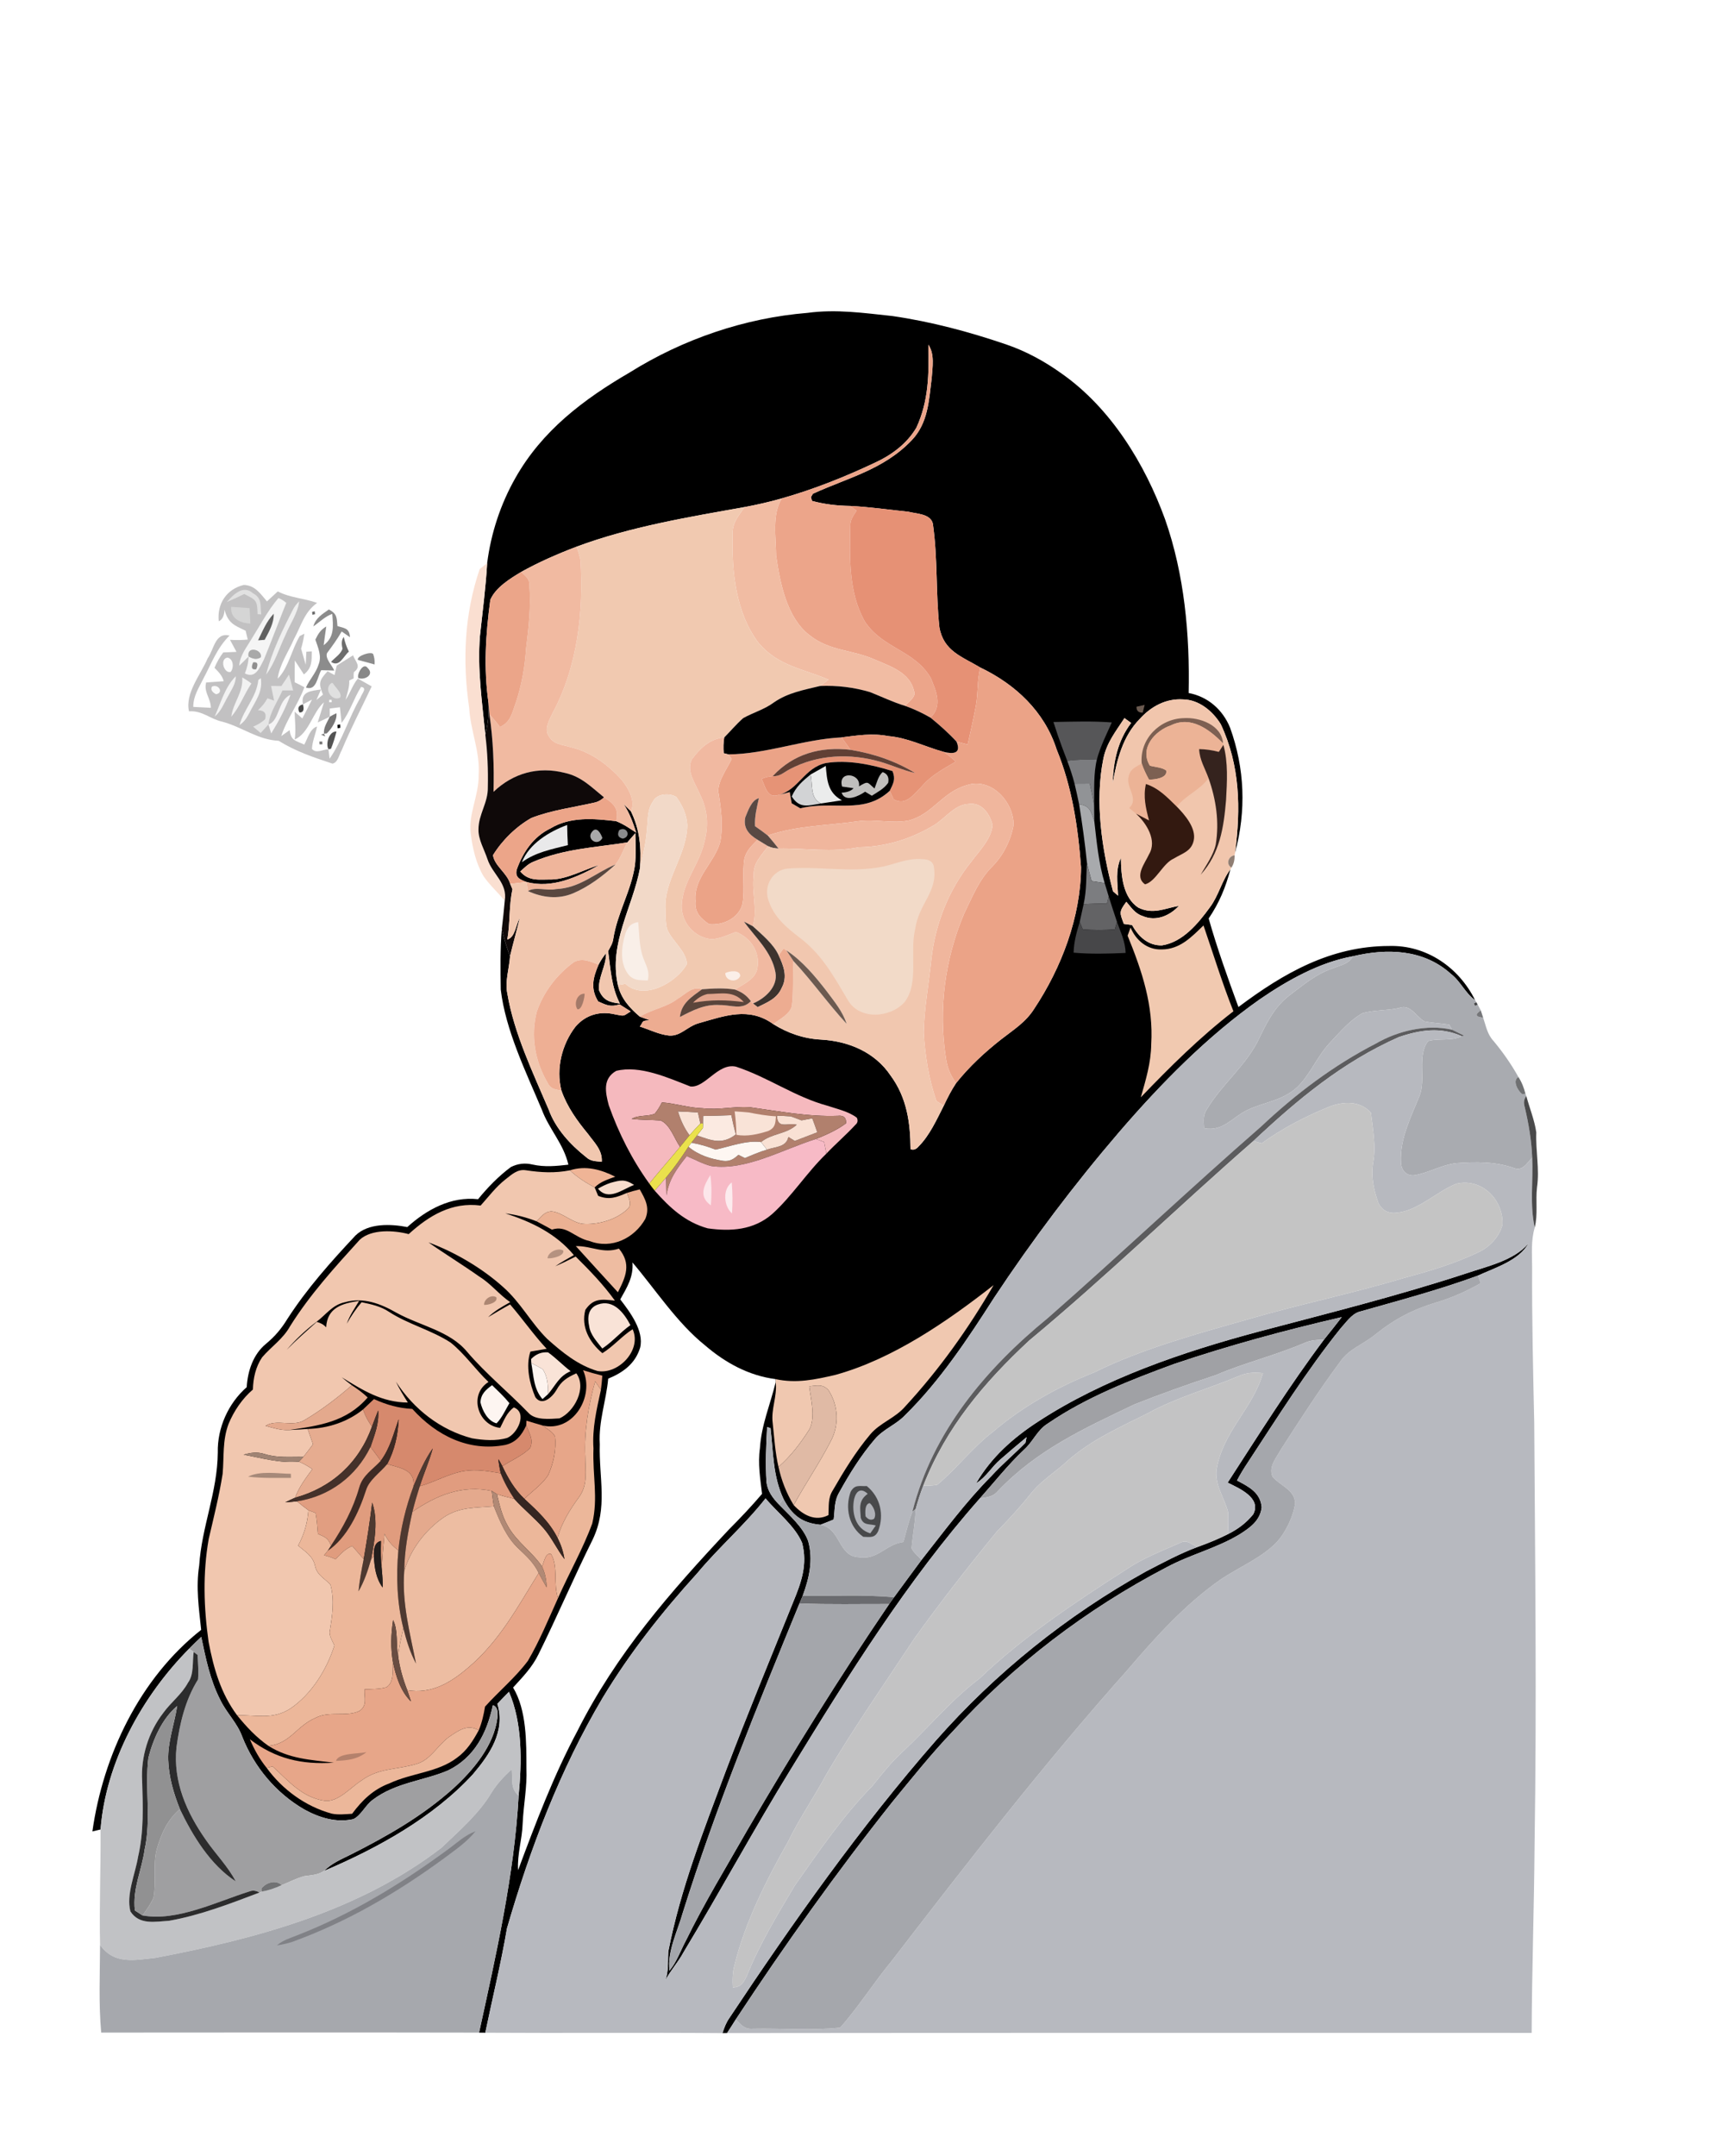 <?xml version="1.0" encoding="UTF-8" standalone="no"?>
<!DOCTYPE svg PUBLIC "-//W3C//DTD SVG 1.1//EN" "http://www.w3.org/Graphics/SVG/1.1/DTD/svg11.dtd">
<svg xmlns="http://www.w3.org/2000/svg" version="1.1" viewBox="0 0 406 512" width="406.0pt" height="512.0pt">
<path d="M 0.00 0.00 L 406.00 0.00 L 406.00 512.00 L 0.00 512.00 L 0.00 0.00 Z" fill="#ffffff" />
<path d="M 212.03 75.06 C 221.24 76.40 230.23 78.80 239.03 81.80 C 243.77 83.42 248.19 85.83 252.25 88.75 C 263.88 96.92 271.99 110.15 276.78 123.33 C 281.39 136.45 282.68 150.77 282.38 164.59 C 286.95 165.44 290.46 168.54 292.21 172.79 C 295.72 182.48 296.09 192.57 293.41 202.52 C 294.78 191.98 294.61 181.80 290.02 172.01 C 288.12 168.91 284.83 166.15 281.03 166.11 C 277.00 165.84 273.39 167.82 270.76 170.76 C 266.71 174.85 265.31 180.54 264.33 186.03 C 264.50 180.85 265.54 175.91 268.72 171.70 C 268.19 171.32 267.66 170.93 267.13 170.55 C 265.09 173.69 262.91 176.36 262.13 180.14 C 260.04 190.36 261.76 201.69 264.41 211.68 L 265.61 212.72 C 265.50 209.58 264.94 206.70 266.28 203.76 C 266.34 207.80 266.69 213.13 270.45 215.57 C 273.94 217.26 276.60 215.76 280.06 215.14 C 277.88 217.52 274.58 218.91 271.44 217.55 C 269.61 216.96 268.78 215.55 267.58 214.17 C 265.79 216.60 265.99 216.75 266.99 219.43 C 267.64 219.51 268.29 219.60 268.93 219.69 C 270.45 222.41 272.71 224.59 276.02 224.53 C 280.97 223.79 284.67 219.29 287.44 215.47 C 289.53 212.69 290.24 209.17 292.32 206.44 C 291.13 210.84 289.69 214.35 287.14 218.14 C 289.15 225.20 291.67 232.27 294.21 239.17 C 304.95 231.11 316.15 224.69 330.00 224.67 C 338.85 224.42 346.57 229.73 350.43 237.53 C 348.10 235.90 346.99 233.06 344.69 231.30 C 338.19 225.42 329.50 225.18 321.37 227.12 C 313.50 228.53 305.89 232.81 299.35 237.29 C 286.82 246.09 275.82 257.32 265.86 268.88 C 255.18 281.33 245.26 294.49 236.19 308.17 C 229.99 317.85 223.28 328.00 215.05 336.07 C 212.86 338.40 209.85 339.39 207.81 341.83 C 204.54 345.65 201.82 350.01 199.39 354.41 C 198.14 356.49 198.36 358.55 198.05 360.88 C 197.01 361.31 195.97 361.73 194.92 362.13 C 190.53 361.75 188.10 359.80 186.12 355.98 C 183.59 350.53 183.73 344.99 183.05 339.18 L 182.24 338.93 C 181.99 343.27 181.81 347.66 182.09 352.00 C 182.36 354.17 183.59 355.80 185.06 357.32 C 187.50 359.85 190.78 362.66 192.00 366.02 C 193.23 370.49 192.25 374.78 190.69 379.01 C 190.43 379.62 190.18 380.22 189.92 380.83 C 179.95 405.14 170.11 429.09 162.23 454.19 C 160.99 458.60 158.48 463.44 159.04 468.03 C 160.76 466.00 161.69 463.22 162.96 460.87 C 167.35 451.88 172.62 443.29 177.57 434.59 C 188.21 416.36 199.36 398.42 211.24 380.96 C 211.61 380.42 211.99 379.89 212.38 379.36 C 214.57 376.41 216.72 373.42 218.93 370.47 C 224.28 363.69 229.45 356.66 235.55 350.53 C 238.09 347.74 240.99 345.33 243.62 342.64 L 243.88 341.33 C 241.76 343.07 239.69 344.86 237.62 346.65 C 235.51 348.45 234.30 350.81 231.89 352.28 C 235.48 346.11 240.67 341.49 246.60 337.64 C 262.21 327.43 281.11 321.04 299.03 316.25 C 315.54 311.89 331.94 307.79 348.20 302.47 C 353.10 300.80 359.67 299.42 363.11 295.31 C 360.89 299.36 355.12 301.11 351.12 302.95 C 341.87 306.35 332.26 308.89 322.79 311.58 C 321.04 312.17 319.70 314.17 318.48 315.49 C 310.40 325.55 303.48 336.62 296.39 347.40 C 295.48 348.77 294.63 350.16 293.87 351.62 C 296.66 353.09 299.44 354.47 299.73 357.99 C 299.37 361.16 296.95 362.84 294.46 364.42 C 288.97 367.73 282.82 369.18 277.19 372.20 C 258.13 382.13 240.74 395.38 226.27 411.27 C 221.21 416.57 216.62 422.33 211.97 427.99 C 198.78 444.60 186.45 461.91 174.79 479.62 C 174.10 480.70 173.43 481.79 172.72 482.85 L 171.64 482.86 C 172.04 481.60 172.49 480.40 173.25 479.31 C 188.33 456.62 204.39 433.89 222.33 413.38 C 236.51 397.27 253.44 383.68 272.19 373.25 C 276.21 371.17 280.24 368.98 284.48 367.41 C 287.00 366.51 289.47 365.50 291.85 364.29 C 294.12 363.14 296.15 361.63 297.73 359.63 C 299.75 355.74 294.37 353.48 291.65 352.12 C 299.10 340.63 306.30 329.14 314.54 318.15 C 315.96 316.38 317.38 314.62 318.75 312.82 C 305.34 315.91 291.98 319.53 278.93 323.94 C 268.70 327.69 258.03 331.85 248.99 338.04 C 246.37 339.63 245.51 342.30 243.24 344.33 C 239.44 347.91 236.25 351.98 232.79 355.86 C 215.54 375.38 201.59 397.78 187.98 420.00 C 179.16 434.32 171.16 449.12 162.47 463.52 C 160.92 466.41 158.64 468.66 157.39 471.73 C 159.00 468.97 158.58 466.55 158.76 463.52 C 161.69 448.47 167.11 434.91 172.48 420.48 C 177.57 407.06 183.08 393.77 188.44 380.47 C 190.37 375.80 191.89 371.55 190.55 366.42 C 188.84 362.39 184.65 359.22 181.87 355.87 C 176.90 362.20 170.81 367.43 165.66 373.62 C 157.30 382.83 149.63 392.53 143.19 403.20 C 133.10 420.17 125.92 439.06 120.44 457.98 C 119.02 466.31 117.00 474.50 115.29 482.77 L 113.81 482.75 C 117.84 464.32 122.17 445.36 123.21 426.49 C 123.98 418.51 124.15 409.28 120.91 401.80 C 119.98 402.74 119.07 403.69 118.16 404.65 C 120.12 411.18 116.36 416.65 112.35 421.39 C 102.87 431.69 89.73 438.92 76.97 444.35 C 78.83 442.49 81.10 441.57 83.40 440.42 C 92.14 435.99 100.36 431.31 107.69 424.74 C 112.42 420.41 117.34 414.59 118.16 408.01 C 118.39 406.28 118.03 405.27 117.08 404.98 C 115.70 411.56 112.72 417.41 106.46 420.47 C 100.68 422.95 93.94 423.32 88.48 427.51 C 86.80 428.75 85.80 431.14 83.95 432.04 C 79.89 432.96 75.83 431.70 72.28 429.74 C 65.57 425.86 60.41 419.69 57.56 412.50 C 56.36 409.15 53.82 406.85 52.31 403.68 C 49.88 398.93 48.90 393.93 47.81 388.77 C 46.82 389.68 45.87 390.61 44.93 391.57 C 33.75 402.86 25.14 418.51 23.89 434.50 L 21.95 434.96 C 24.50 416.86 33.22 398.57 47.79 387.09 C 47.25 381.95 46.51 377.00 47.32 371.83 C 47.92 362.54 51.66 354.38 51.74 344.97 C 51.61 339.13 54.22 333.30 58.61 329.45 C 58.84 325.63 60.13 321.68 63.16 319.18 C 65.30 317.41 66.80 315.64 68.25 313.28 C 72.92 306.03 78.57 299.71 84.45 293.43 C 87.50 290.44 92.89 290.67 96.76 291.43 C 101.37 287.26 107.16 284.10 113.57 284.81 C 115.85 282.02 118.46 279.32 121.37 277.17 C 123.04 276.34 124.70 276.15 126.53 276.58 C 129.38 277.22 132.16 276.94 135.03 276.61 C 133.87 271.58 130.42 268.18 128.69 263.47 C 124.93 254.55 120.10 244.68 118.96 235.01 C 118.90 230.24 118.81 225.36 119.22 220.60 C 119.68 222.84 120.37 224.98 121.17 227.11 C 120.96 230.12 119.91 233.13 120.53 235.99 C 122.10 245.38 126.62 254.78 130.35 263.53 C 131.97 268.03 135.51 271.87 139.21 274.79 C 140.33 275.85 141.52 275.76 142.96 275.93 C 143.14 273.14 141.23 271.42 139.71 269.33 C 137.10 266.17 134.75 262.92 133.38 259.02 C 132.04 253.81 133.48 247.99 136.76 243.78 C 139.16 241.03 142.50 240.07 146.05 240.90 C 148.53 241.39 147.96 241.36 149.82 240.21 L 147.19 238.54 C 145.02 239.24 144.03 238.70 142.10 237.84 C 140.22 234.75 140.88 232.21 142.20 229.09 C 142.70 228.14 143.29 227.24 143.97 226.39 C 144.02 229.46 142.11 231.93 142.28 235.11 C 143.29 237.60 144.79 238.03 147.27 238.35 C 145.20 234.31 145.09 230.27 144.47 225.89 C 144.98 224.94 145.54 224.09 145.69 223.00 C 146.66 216.80 149.91 211.70 150.84 205.52 C 151.12 203.00 150.99 200.41 150.94 197.88 C 150.30 198.60 149.66 199.33 149.03 200.07 C 141.41 201.29 134.09 201.54 126.67 204.68 C 125.44 205.19 124.57 206.10 123.60 206.98 C 125.65 209.40 128.19 208.84 131.01 208.88 C 134.84 208.79 138.72 206.53 142.40 205.42 C 137.20 208.29 131.14 211.12 125.09 209.47 C 123.57 208.91 122.29 208.43 122.76 206.52 C 124.23 202.40 126.72 198.71 130.75 196.76 C 135.49 193.89 141.09 194.41 146.37 195.02 C 148.10 195.71 149.61 196.74 151.15 197.77 C 150.37 195.37 149.58 193.10 148.16 191.00 C 148.74 191.56 149.31 192.11 149.88 192.68 C 152.01 197.06 152.38 201.35 152.04 206.16 C 150.35 215.39 144.54 224.08 146.79 233.95 C 147.55 237.16 149.57 239.40 152.02 241.46 L 154.26 242.26 C 152.28 242.54 152.97 242.47 152.01 243.81 C 154.28 244.53 156.61 245.72 159.00 245.95 C 161.77 246.11 163.24 243.77 166.04 243.00 C 172.22 241.25 177.92 239.06 183.71 243.23 C 187.11 245.37 190.97 246.69 195.00 246.90 C 201.55 247.26 207.83 249.85 211.58 255.45 C 215.42 260.65 216.28 266.62 216.31 272.93 C 217.00 273.20 217.64 272.98 218.24 272.27 C 220.87 269.63 222.53 265.89 224.21 262.60 C 225.08 260.76 226.00 258.95 227.13 257.25 C 230.26 253.32 233.93 249.92 237.87 246.83 C 240.78 244.55 243.65 242.81 245.67 239.62 C 252.18 229.83 256.73 217.84 256.82 206.00 C 256.10 196.40 254.70 186.93 251.01 177.97 C 248.14 168.99 241.24 162.54 232.89 158.54 C 228.53 155.93 224.16 154.65 223.17 148.98 C 222.29 140.82 222.80 132.52 221.61 124.35 C 221.03 121.99 217.74 122.04 215.81 121.54 C 211.19 121.07 206.57 120.38 201.94 120.16 C 198.88 120.11 195.87 119.77 192.91 118.97 L 192.65 118.06 L 193.13 117.26 C 201.44 113.44 209.89 111.57 216.59 104.56 C 220.50 100.47 220.68 95.10 221.34 89.81 C 221.52 87.24 222.08 84.11 220.55 81.86 C 220.70 88.76 220.65 95.19 217.70 101.58 C 215.43 105.40 211.83 108.07 207.84 109.90 C 200.73 113.26 193.33 116.21 185.75 118.36 C 182.83 119.20 179.87 119.87 176.88 120.43 C 163.75 122.78 149.75 125.07 136.96 129.84 C 132.45 131.56 128.04 133.48 123.82 135.83 C 121.16 137.43 117.75 139.51 116.48 142.46 C 115.37 150.75 114.87 158.63 116.05 166.96 C 116.19 169.56 115.89 172.00 115.30 174.53 C 114.53 166.61 113.38 159.00 114.02 151.02 C 114.64 145.27 115.40 139.52 115.73 133.75 C 116.64 126.64 118.91 119.73 122.45 113.50 C 128.79 102.29 138.60 94.86 149.53 88.50 C 162.20 80.56 176.91 75.52 191.82 74.31 C 198.70 73.38 205.20 74.34 212.03 75.06 Z" fill="#000000" />
<path d="M 220.55 81.86 C 222.08 84.11 221.52 87.24 221.34 89.81 C 220.68 95.10 220.50 100.47 216.59 104.56 C 209.89 111.57 201.44 113.44 193.13 117.26 L 192.65 118.06 L 192.91 118.97 C 195.87 119.77 198.88 120.11 201.94 120.16 C 202.46 120.53 202.98 120.90 203.50 121.27 C 202.72 122.47 201.95 123.45 202.00 124.97 C 201.86 132.61 201.58 140.74 205.45 147.60 C 209.74 154.09 217.14 154.34 221.10 160.97 C 222.41 164.13 223.96 167.67 221.05 170.44 C 219.13 169.34 217.12 168.39 215.03 167.65 C 215.79 166.67 217.79 165.49 217.12 164.07 C 216.19 159.81 211.64 158.29 208.10 156.77 C 202.36 154.18 197.12 154.76 192.16 150.74 C 186.86 146.55 185.30 138.33 184.38 131.99 C 184.35 127.70 183.35 122.11 185.75 118.36 C 193.33 116.21 200.73 113.26 207.84 109.90 C 211.83 108.07 215.43 105.40 217.70 101.58 C 220.65 95.19 220.70 88.76 220.55 81.86 Z" fill="#eca58a" />
<path d="M 185.75 118.36 C 183.35 122.11 184.35 127.70 184.38 131.99 C 185.30 138.33 186.86 146.55 192.16 150.74 C 197.12 154.76 202.36 154.18 208.10 156.77 C 211.64 158.29 216.19 159.81 217.12 164.07 C 217.79 165.49 215.79 166.67 215.03 167.65 C 212.15 166.78 209.47 165.47 206.68 164.37 C 202.83 163.23 198.85 162.75 194.83 162.92 C 195.50 162.43 196.17 161.92 196.82 161.41 C 190.65 158.80 184.83 158.15 180.25 152.75 C 174.78 145.59 173.79 135.71 174.05 126.98 C 173.88 124.22 175.44 122.55 176.88 120.43 C 179.87 119.87 182.83 119.20 185.75 118.36 Z" fill="#f1bca3" />
<path d="M 201.94 120.16 C 206.57 120.38 211.19 121.07 215.81 121.54 C 217.74 122.04 221.03 121.99 221.61 124.35 C 222.80 132.52 222.29 140.82 223.17 148.98 C 224.16 154.65 228.53 155.93 232.89 158.54 C 232.09 161.60 232.41 164.65 231.82 167.74 C 231.25 170.78 230.56 173.80 229.89 176.82 C 229.00 176.59 228.12 176.36 227.23 176.13 C 225.33 174.08 223.22 172.21 221.05 170.44 C 223.96 167.67 222.41 164.13 221.10 160.97 C 217.14 154.34 209.74 154.09 205.45 147.60 C 201.58 140.74 201.86 132.61 202.00 124.97 C 201.95 123.45 202.72 122.47 203.50 121.27 C 202.98 120.90 202.46 120.53 201.94 120.16 Z" fill="#e69175" />
<path d="M 176.88 120.43 C 175.44 122.55 173.88 124.22 174.05 126.98 C 173.79 135.71 174.78 145.59 180.25 152.75 C 184.83 158.15 190.65 158.80 196.82 161.41 C 196.17 161.92 195.50 162.43 194.83 162.92 C 190.94 163.87 187.22 164.50 183.86 166.82 C 181.61 168.50 178.95 169.21 176.55 170.56 C 174.94 171.98 173.55 173.64 172.05 175.16 C 168.62 175.45 166.31 177.72 164.36 180.34 C 162.95 183.16 165.24 186.13 166.30 188.69 C 168.16 192.40 168.40 196.14 167.30 200.14 C 165.99 205.60 162.18 209.40 161.95 215.00 C 161.82 219.05 164.96 222.69 169.00 223.05 C 170.99 223.00 172.98 222.00 174.83 221.33 C 178.33 222.71 180.63 226.11 179.93 229.92 C 179.47 232.63 176.66 233.63 174.65 235.03 C 172.02 234.60 169.41 234.75 166.77 234.95 C 164.33 234.18 163.02 236.04 161.06 237.16 C 158.30 239.29 154.94 239.65 152.02 241.46 C 149.57 239.40 147.55 237.16 146.79 233.95 C 147.38 233.85 147.98 233.75 148.57 233.65 C 152.98 237.75 160.75 233.33 163.18 228.97 C 163.08 225.86 159.57 223.45 158.47 220.64 C 158.11 219.14 158.10 217.53 158.09 216.00 C 157.64 209.07 163.16 203.15 163.28 195.99 C 163.19 193.59 162.08 191.21 160.68 189.29 C 159.20 188.32 156.09 188.43 155.19 190.25 C 153.70 192.31 153.96 194.60 153.68 197.02 C 153.47 200.15 152.73 203.11 152.04 206.16 C 152.38 201.35 152.01 197.06 149.88 192.68 C 151.06 190.23 149.24 187.15 147.73 185.26 C 144.58 181.72 140.33 178.55 135.64 177.48 C 133.52 176.78 131.46 176.90 130.29 174.69 C 129.24 173.08 130.58 170.85 131.29 169.32 C 137.21 158.36 138.66 145.27 137.90 133.00 C 137.66 131.93 137.35 130.88 136.96 129.84 C 149.75 125.07 163.75 122.78 176.88 120.43 Z" fill="#f1c9b0" />
<path d="M 136.96 129.84 C 137.35 130.88 137.66 131.93 137.90 133.00 C 138.66 145.27 137.21 158.36 131.29 169.32 C 130.58 170.85 129.24 173.08 130.29 174.69 C 131.46 176.90 133.52 176.78 135.64 177.48 C 140.33 178.55 144.58 181.72 147.73 185.26 C 149.24 187.15 151.06 190.23 149.88 192.68 C 149.31 192.11 148.74 191.56 148.16 191.00 C 149.58 193.10 150.37 195.37 151.15 197.77 C 149.61 196.74 148.10 195.71 146.37 195.02 C 147.15 192.19 145.80 190.78 143.50 189.38 C 140.50 186.95 138.14 184.43 134.19 183.56 C 127.86 181.95 121.93 183.60 117.24 188.06 C 117.41 181.91 117.17 175.75 116.27 169.66 C 117.16 170.61 118.00 171.61 118.78 172.65 C 121.42 171.47 121.69 169.11 122.62 166.66 C 123.96 162.53 124.70 158.32 124.98 153.99 C 125.60 148.99 126.15 144.04 125.76 138.98 C 125.82 137.39 124.81 136.85 123.82 135.83 C 128.04 133.48 132.45 131.56 136.96 129.84 Z" fill="#f1baa1" />
<path d="M 115.73 133.75 C 115.40 139.52 114.64 145.27 114.02 151.02 C 113.38 159.00 114.53 166.61 115.30 174.53 C 115.82 178.67 115.98 182.84 115.89 187.01 C 115.96 190.68 113.67 193.36 113.67 197.00 C 113.61 199.38 115.06 201.78 115.80 204.03 C 116.98 207.66 120.63 209.70 119.91 213.95 C 118.29 211.94 116.31 210.20 114.86 208.08 C 113.09 205.08 112.26 201.44 111.83 198.01 C 111.23 193.19 113.78 189.07 113.71 184.01 C 114.07 178.45 111.78 173.65 111.46 168.11 C 109.83 156.98 110.31 145.84 113.96 135.15 L 115.73 133.75 Z" fill="#fadfd1" />
<path d="M 123.82 135.83 C 124.81 136.85 125.82 137.39 125.76 138.98 C 126.15 144.04 125.60 148.99 124.98 153.99 C 124.70 158.32 123.96 162.53 122.62 166.66 C 121.69 169.11 121.42 171.47 118.78 172.65 C 118.00 171.61 117.16 170.61 116.27 169.66 C 116.18 168.76 116.11 167.86 116.05 166.96 C 114.87 158.63 115.37 150.75 116.48 142.46 C 117.75 139.51 121.16 137.43 123.82 135.83 Z" fill="#eba589" />
<path d="M 57.92 138.92 C 60.58 139.01 61.87 141.00 63.42 142.83 C 64.27 142.03 65.13 141.24 65.99 140.46 C 68.97 142.00 72.22 142.07 75.34 143.19 C 72.26 145.40 71.57 148.59 69.84 151.77 C 68.53 154.81 66.37 157.88 65.97 161.19 C 68.57 158.57 69.31 154.19 71.21 151.06 L 72.30 150.51 C 72.14 151.70 71.88 152.88 71.53 154.05 C 71.89 155.33 72.27 156.61 72.63 157.88 C 72.68 156.85 72.73 155.81 72.78 154.78 L 74.08 154.70 C 74.05 156.98 74.14 158.67 72.19 160.17 C 71.47 159.07 70.75 157.96 70.04 156.86 C 70.01 158.58 70.00 160.30 70.00 162.03 C 70.78 162.40 71.55 162.80 72.31 163.21 C 70.87 167.21 68.14 170.72 66.81 174.83 C 67.48 174.36 68.15 173.88 68.81 173.40 C 69.12 176.00 70.28 175.88 72.28 176.84 C 73.09 175.42 73.63 173.05 75.32 172.55 C 74.99 174.31 74.18 176.07 74.11 177.86 C 75.12 179.07 76.70 177.98 78.03 177.94 L 78.30 180.19 C 81.38 175.78 82.90 170.32 85.65 165.65 C 85.88 164.83 87.39 163.33 85.77 163.14 C 84.04 165.88 83.13 169.15 81.14 171.70 C 81.01 170.46 80.88 169.22 80.76 167.97 C 79.95 168.07 79.14 168.17 78.33 168.28 L 78.35 170.22 C 77.40 170.69 76.45 171.14 75.48 171.58 C 75.96 169.98 76.47 168.40 76.96 166.81 C 74.29 169.11 73.40 174.20 70.01 175.62 C 70.35 173.39 70.05 171.25 69.99 169.02 C 70.60 169.56 71.21 170.09 71.82 170.63 C 72.60 169.15 73.37 167.65 74.11 166.15 C 73.39 166.52 72.68 166.90 71.97 167.29 C 71.35 164.20 73.95 164.08 76.26 163.75 C 75.90 164.58 75.54 165.41 75.17 166.24 C 75.69 165.82 76.21 165.39 76.73 164.97 C 75.60 162.27 75.82 161.59 77.82 159.43 C 78.37 159.73 78.93 160.02 79.48 160.32 C 79.65 159.57 79.83 158.82 80.00 158.07 C 81.29 157.26 82.58 156.44 83.87 155.64 C 84.47 157.23 85.93 158.24 84.07 159.64 C 84.00 160.04 83.98 160.53 84.02 161.12 C 83.67 161.29 83.32 161.45 82.97 161.62 C 83.05 163.25 82.48 164.66 82.09 166.22 C 83.22 164.60 83.75 162.66 85.02 161.16 C 86.12 161.78 87.21 162.40 88.30 163.02 C 85.91 168.08 83.33 173.02 81.17 178.19 C 80.57 179.21 80.28 181.11 78.99 181.36 C 74.54 179.90 70.20 178.43 66.20 175.94 C 61.19 175.69 57.60 172.70 52.89 171.42 C 49.93 170.80 48.10 168.71 44.90 168.94 C 43.92 164.62 47.69 160.22 49.34 156.34 C 50.87 154.19 51.08 150.12 54.54 150.94 C 51.53 153.90 50.23 157.61 48.28 161.24 C 47.20 163.45 45.90 165.32 45.92 167.89 C 47.31 167.97 48.70 168.04 50.09 168.10 C 50.06 165.80 48.37 164.41 48.97 162.09 C 50.36 162.00 51.76 161.90 53.15 161.79 C 52.78 160.41 51.91 159.59 50.96 158.60 C 51.51 157.27 52.17 156.12 53.03 154.96 C 54.08 154.92 55.13 154.88 56.18 154.82 C 55.68 153.87 55.16 152.91 54.64 151.96 C 56.06 152.05 57.46 152.03 58.86 151.90 C 58.69 151.19 58.52 150.49 58.35 149.79 C 55.59 148.51 54.18 147.96 53.34 144.82 C 53.27 146.28 52.81 147.19 51.97 147.55 C 51.53 143.38 53.83 139.91 57.92 138.92 Z" fill="#c2c1c2" />
<path d="M 60.07 140.88 C 62.33 142.11 61.78 143.71 62.06 145.91 L 61.19 145.87 C 61.11 142.61 60.92 142.51 58.02 141.08 C 56.65 141.75 55.27 142.40 53.87 143.00 C 55.43 141.24 57.73 138.82 60.07 140.88 Z" fill="#e1e1e1" />
<path d="M 66.14 142.03 C 66.81 142.29 67.43 142.68 68.01 143.18 C 66.20 147.67 64.52 152.21 62.68 156.68 C 61.68 158.53 60.78 161.23 58.17 159.95 C 58.69 158.61 59.02 157.36 59.06 155.91 C 60.20 156.59 61.16 156.65 61.95 156.10 C 62.42 154.29 58.57 153.30 59.06 155.91 C 58.33 156.66 57.58 157.40 56.82 158.12 C 57.04 155.59 58.50 153.90 59.73 151.80 C 61.76 148.56 63.67 144.95 66.14 142.03 Z" fill="#f5f5f5" />
<path d="M 71.08 142.82 C 70.76 145.63 68.87 148.23 67.81 150.84 C 66.31 153.92 65.30 157.51 63.22 160.21 C 64.61 154.69 67.08 149.69 69.66 144.65 C 70.02 143.98 70.50 143.37 71.08 142.82 Z" fill="#efefef" />
<path d="M 54.92 144.12 C 56.38 144.22 57.84 144.33 59.30 144.43 C 59.36 145.66 59.42 146.88 59.48 148.11 C 57.09 147.98 54.68 146.91 54.92 144.12 Z" fill="#d5d5d5" />
<path d="M 74.14 145.32 L 74.77 145.19 L 74.85 145.87 L 74.22 146.00 L 74.14 145.32 Z" fill="#696969" />
<path d="M 78.13 144.75 C 80.11 145.80 79.98 146.66 80.17 148.70 C 81.89 149.21 83.02 149.19 83.14 151.34 C 82.48 150.89 81.82 150.43 81.17 149.97 C 80.15 151.79 78.92 153.44 77.69 155.11 C 77.19 156.43 78.93 158.05 79.40 159.25 C 78.37 159.22 77.34 159.19 76.31 159.17 C 75.38 160.69 75.22 164.16 72.68 163.29 C 73.53 161.36 75.07 159.86 75.70 157.78 C 76.49 155.84 75.54 153.76 74.92 151.91 C 75.59 150.53 76.15 149.58 77.51 148.79 C 77.31 150.27 77.08 151.75 76.89 153.24 C 79.50 151.28 79.15 148.72 78.93 145.80 C 77.27 146.36 75.88 147.79 74.43 148.77 C 75.01 146.75 76.54 145.88 78.13 144.75 Z" fill="#8c8c8c" />
<path d="M 65.02 145.76 C 65.12 147.97 63.88 150.05 62.87 151.96 L 61.31 152.08 C 62.41 149.82 63.27 147.64 65.02 145.76 Z" fill="#616161" />
<path d="M 81.67 151.28 C 81.93 152.50 82.34 153.66 82.88 154.76 C 81.55 155.87 80.67 158.55 78.64 157.20 C 79.52 156.21 80.99 155.35 81.37 154.05 C 81.06 152.83 81.16 151.91 81.67 151.28 Z" fill="#6d6d6d" />
<path d="M 61.95 156.10 C 61.16 156.65 60.20 156.59 59.06 155.91 C 58.57 153.30 62.42 154.29 61.95 156.10 Z" fill="#a9a9a9" />
<path d="M 88.65 155.34 C 88.94 156.11 89.05 156.93 88.98 157.81 C 87.66 157.44 86.34 157.07 85.02 156.73 C 84.68 155.77 88.19 154.64 88.65 155.34 Z" fill="#8c8c8c" />
<path d="M 54.04 156.17 C 55.49 156.49 55.60 158.57 54.82 159.57 C 53.24 160.09 52.09 156.48 54.04 156.17 Z" fill="#fcfcfc" />
<path d="M 60.14 157.32 C 61.16 157.14 61.41 157.68 60.87 158.94 C 59.82 159.13 59.58 158.59 60.14 157.32 Z" fill="#908f8f" />
<path d="M 87.34 158.64 C 89.03 160.24 86.62 161.63 85.12 161.02 C 84.71 160.21 86.29 157.17 87.34 158.64 Z" fill="#888888" />
<path d="M 232.89 158.54 C 241.24 162.54 248.14 168.99 251.01 177.97 C 254.70 186.93 256.10 196.40 256.82 206.00 C 256.73 217.84 252.18 229.83 245.67 239.62 C 243.65 242.81 240.78 244.55 237.87 246.83 C 233.93 249.92 230.26 253.32 227.13 257.25 C 225.72 255.24 225.03 253.58 224.69 251.13 C 222.94 239.59 224.47 227.73 229.04 217.00 C 231.05 212.91 232.50 209.01 235.77 205.75 C 238.39 203.09 240.13 199.55 240.80 195.90 C 240.79 190.37 235.42 184.54 229.63 186.50 C 223.88 188.12 221.53 193.41 215.92 194.86 C 212.09 195.66 207.91 194.49 203.99 195.02 C 196.69 196.10 189.49 196.02 182.40 198.43 C 181.42 197.66 180.40 196.94 179.37 196.22 C 179.23 193.92 179.81 191.78 180.29 189.56 C 178.49 190.04 177.71 192.58 177.05 194.13 C 176.52 196.69 177.94 198.22 179.96 199.44 C 178.61 200.86 177.26 202.01 176.83 204.03 C 176.28 207.50 176.97 211.14 176.41 214.59 C 175.56 218.09 171.76 219.84 168.44 219.49 C 166.42 218.08 164.97 216.69 165.23 214.02 C 164.73 208.44 169.69 204.99 171.11 199.95 C 171.83 195.88 171.30 191.99 170.64 187.96 C 170.58 185.35 172.75 182.58 173.82 180.24 L 173.01 179.16 C 181.99 179.12 190.91 175.56 199.93 175.13 C 200.64 176.12 201.34 177.10 202.05 178.08 C 194.92 177.27 188.54 179.00 183.57 184.33 C 182.68 184.39 181.79 184.61 180.92 184.98 C 181.81 186.75 182.23 189.70 184.90 188.83 L 187.62 188.12 C 187.77 189.01 187.93 189.90 188.08 190.78 C 188.77 191.18 189.45 191.58 190.13 191.98 C 197.98 190.02 205.11 193.60 211.37 187.82 L 212.29 189.84 C 215.23 191.48 217.01 188.67 218.89 186.89 C 221.14 184.16 224.09 182.66 227.07 180.88 C 226.12 180.04 225.20 179.21 224.12 178.55 C 226.32 179.09 228.47 179.10 227.23 176.13 C 228.12 176.36 229.00 176.59 229.89 176.82 C 230.56 173.80 231.25 170.78 231.82 167.74 C 232.41 164.65 232.09 161.60 232.89 158.54 Z" fill="#eba387" />
<path d="M 68.65 160.21 C 68.98 161.47 69.31 162.73 69.65 163.98 C 68.80 163.98 67.95 163.98 67.10 163.98 C 65.95 166.62 64.08 169.22 63.78 172.05 C 63.15 172.73 62.53 173.41 61.92 174.09 C 61.33 173.58 60.73 173.08 60.14 172.58 C 61.21 172.14 62.15 171.56 62.97 170.84 C 63.38 169.42 62.81 168.70 61.27 168.68 C 62.21 167.83 62.92 166.97 63.53 165.85 C 64.06 166.03 64.59 166.22 65.12 166.40 C 64.89 165.24 64.64 164.08 64.39 162.92 C 65.21 162.93 66.03 162.94 66.85 162.93 C 67.47 162.04 68.05 161.12 68.65 160.21 Z" fill="#e6e6e6" />
<path d="M 56.03 160.61 C 56.00 162.45 55.03 163.72 54.22 165.28 C 53.17 167.07 52.61 168.84 51.00 170.19 C 52.40 167.04 53.50 163.03 56.03 160.61 Z" fill="#f2f2f2" />
<path d="M 57.54 160.89 C 58.30 161.31 59.03 161.79 59.73 162.33 C 57.99 164.86 56.97 167.91 54.95 170.20 C 55.38 166.81 57.83 164.49 57.54 160.89 Z" fill="#f2f2f2" />
<path d="M 61.37 161.49 L 61.96 161.05 C 62.48 164.38 60.65 166.50 59.26 169.29 C 58.63 170.47 58.06 171.44 56.91 172.19 C 57.97 168.30 60.92 165.64 61.37 161.49 Z" fill="#f4f4f4" />
<path d="M 78.87 162.15 L 79.13 162.34 C 79.65 163.23 81.36 164.65 80.82 165.66 C 78.86 166.78 76.67 163.39 78.87 162.15 Z" fill="#e0e0e0" />
<path d="M 50.34 163.08 C 51.88 162.30 53.26 164.56 51.32 164.88 C 50.34 164.36 50.02 163.76 50.34 163.08 Z" fill="#fafafa" />
<path d="M 194.83 162.92 C 198.85 162.75 202.83 163.23 206.68 164.37 C 209.47 165.47 212.15 166.78 215.03 167.65 C 217.12 168.39 219.13 169.34 221.05 170.44 C 223.22 172.21 225.33 174.08 227.23 176.13 C 228.47 179.10 226.32 179.09 224.12 178.55 C 219.67 177.33 215.71 175.22 211.02 174.82 C 207.25 174.09 203.67 174.66 199.93 175.13 C 190.91 175.56 181.99 179.12 173.01 179.16 L 171.93 178.89 C 171.81 177.62 171.85 176.38 172.05 175.16 C 173.55 173.64 174.94 171.98 176.55 170.56 C 178.95 169.21 181.61 168.50 183.86 166.82 C 187.22 164.50 190.94 163.87 194.83 162.92 Z" fill="#000000" />
<path d="M 69.01 165.02 C 67.86 168.23 66.22 171.29 64.43 174.20 L 63.78 172.05 C 66.44 171.21 65.95 166.32 69.01 165.02 Z" fill="#f5f4f5" />
<path d="M 78.21 166.21 L 78.79 166.21 L 78.79 166.79 L 78.21 166.79 L 78.21 166.21 Z" fill="#ffffff" />
<path d="M 281.03 166.11 C 284.83 166.15 288.12 168.91 290.02 172.01 C 294.61 181.80 294.78 191.98 293.41 202.52 L 293.29 203.13 C 291.79 203.32 291.17 205.29 292.55 206.05 L 292.32 206.44 C 290.24 209.17 289.53 212.69 287.44 215.47 C 284.67 219.29 280.97 223.79 276.02 224.53 C 272.71 224.59 270.45 222.41 268.93 219.69 C 268.29 219.60 267.64 219.51 266.99 219.43 C 265.99 216.75 265.79 216.60 267.58 214.17 C 268.78 215.55 269.61 216.96 271.44 217.55 C 274.58 218.91 277.88 217.52 280.06 215.14 C 276.60 215.76 273.94 217.26 270.45 215.57 C 266.69 213.13 266.34 207.80 266.28 203.76 C 264.94 206.70 265.50 209.58 265.61 212.72 L 264.41 211.68 C 261.76 201.69 260.04 190.36 262.13 180.14 C 262.91 176.36 265.09 173.69 267.13 170.55 C 267.66 170.93 268.19 171.32 268.72 171.70 C 265.54 175.91 264.50 180.85 264.33 186.03 C 265.31 180.54 266.71 174.85 270.76 170.76 C 273.39 167.82 277.00 165.84 281.03 166.11 Z" fill="#f1c6ad" />
<path d="M 71.97 167.29 C 72.32 168.61 72.05 169.25 71.15 169.21 C 70.61 168.19 70.88 167.55 71.97 167.29 Z" fill="#4a4a4a" />
<path d="M 116.05 166.96 C 116.11 167.86 116.18 168.76 116.27 169.66 C 117.17 175.75 117.41 181.91 117.24 188.06 C 121.93 183.60 127.86 181.95 134.19 183.56 C 138.14 184.43 140.50 186.95 143.50 189.38 C 142.89 189.95 142.23 190.34 141.51 190.55 C 136.46 191.72 131.09 192.38 126.25 194.26 C 122.63 196.29 119.29 199.57 117.12 203.10 C 117.46 205.64 120.44 207.30 121.21 209.92 L 121.75 211.21 C 120.87 215.16 121.23 219.15 120.52 223.13 C 122.41 222.60 122.52 219.65 123.47 218.05 C 122.75 221.08 121.88 224.08 121.17 227.11 C 120.37 224.98 119.68 222.84 119.22 220.60 C 119.47 218.39 119.72 216.17 119.91 213.95 C 120.63 209.70 116.98 207.66 115.80 204.03 C 115.06 201.78 113.61 199.38 113.67 197.00 C 113.67 193.36 115.96 190.68 115.89 187.01 C 115.98 182.84 115.82 178.67 115.30 174.53 C 115.89 172.00 116.19 169.56 116.05 166.96 Z" fill="#0f0909" />
<path d="M 271.93 167.41 L 271.47 169.26 C 270.47 169.28 269.97 168.81 269.99 167.85 L 271.93 167.41 Z" fill="#6c5b51" />
<path d="M 79.92 169.39 C 80.15 171.00 78.75 173.15 77.62 174.19 L 76.98 174.24 C 76.78 172.84 77.77 171.45 78.35 170.22 C 78.86 169.91 79.38 169.64 79.92 169.39 Z" fill="#787777" />
<path d="M 281.19 170.56 C 284.94 170.30 290.27 172.17 290.55 176.55 C 287.33 173.26 282.96 169.93 278.19 172.26 C 274.31 173.59 270.65 177.74 273.17 181.85 C 274.41 182.19 276.02 182.23 277.07 183.00 C 277.36 184.87 274.24 185.14 272.97 185.17 C 272.29 183.93 271.68 182.67 271.23 181.33 C 270.71 175.53 275.49 170.72 281.19 170.56 Z" fill="#7d6052" />
<path d="M 80.16 172.16 L 80.80 172.04 L 80.84 172.85 L 80.20 172.97 L 80.16 172.16 Z" fill="#000000" />
<path d="M 250.26 171.47 C 254.88 171.40 259.53 171.22 264.13 171.58 C 262.83 174.48 261.43 177.25 260.59 180.33 C 258.22 180.39 255.89 180.35 253.54 180.70 C 252.78 178.72 252.02 176.74 251.33 174.73 C 250.97 173.64 250.61 172.56 250.26 171.47 Z" fill="#565658" />
<path d="M 278.19 172.26 C 282.96 169.93 287.33 173.26 290.55 176.55 L 290.64 176.91 L 289.55 178.57 C 287.99 178.16 286.43 177.94 284.87 177.91 C 284.99 180.51 286.25 182.43 287.11 184.82 C 285.04 187.65 281.75 188.83 279.55 191.56 C 277.30 189.37 275.31 187.21 272.23 186.20 C 271.55 189.20 272.19 191.93 272.97 194.85 L 269.87 193.24 C 269.33 192.79 268.80 192.35 268.26 191.90 C 270.71 189.55 267.29 187.02 268.16 184.27 C 268.58 182.56 269.86 182.16 271.23 181.33 C 271.68 182.67 272.29 183.93 272.97 185.17 C 274.24 185.14 277.36 184.87 277.07 183.00 C 276.02 182.23 274.41 182.19 273.17 181.85 C 270.65 177.74 274.31 173.59 278.19 172.26 Z" fill="#ecb396" />
<path d="M 76.27 174.46 L 76.98 174.24 L 77.24 174.92 L 76.27 174.46 Z" fill="#7a7a7a" />
<path d="M 79.94 173.75 C 79.58 175.12 79.17 176.54 78.62 177.85 L 78.03 177.94 C 77.27 176.64 78.23 173.56 79.94 173.75 Z" fill="#535353" />
<path d="M 172.05 175.16 C 171.85 176.38 171.81 177.62 171.93 178.89 L 173.01 179.16 L 173.82 180.24 C 172.75 182.58 170.58 185.35 170.64 187.96 C 171.30 191.99 171.83 195.88 171.11 199.95 C 169.69 204.99 164.73 208.44 165.23 214.02 C 164.97 216.69 166.42 218.08 168.44 219.49 C 171.76 219.84 175.56 218.09 176.41 214.59 C 176.97 211.14 176.28 207.50 176.83 204.03 C 177.26 202.01 178.61 200.86 179.96 199.44 C 180.79 199.96 181.63 200.47 182.47 200.97 C 180.83 203.29 178.92 204.89 179.06 207.98 C 178.53 211.91 180.06 216.22 178.84 219.97 L 176.74 218.89 C 179.46 222.67 183.33 226.02 184.23 230.97 C 184.85 234.37 181.73 237.14 178.88 238.33 L 178.38 237.77 C 177.31 236.35 176.31 235.67 174.65 235.03 C 176.66 233.63 179.47 232.63 179.93 229.92 C 180.63 226.11 178.33 222.71 174.83 221.33 C 172.98 222.00 170.99 223.00 169.00 223.05 C 164.96 222.69 161.82 219.05 161.95 215.00 C 162.18 209.40 165.99 205.60 167.30 200.14 C 168.40 196.14 168.16 192.40 166.30 188.69 C 165.24 186.13 162.95 183.16 164.36 180.34 C 166.31 177.72 168.62 175.45 172.05 175.16 Z" fill="#f1b9a1" />
<path d="M 199.93 175.13 C 203.67 174.66 207.25 174.09 211.02 174.82 C 215.71 175.22 219.67 177.33 224.12 178.55 C 225.20 179.21 226.12 180.04 227.07 180.88 C 224.09 182.66 221.14 184.16 218.89 186.89 C 217.01 188.67 215.23 191.48 212.29 189.84 L 211.37 187.82 C 212.25 186.02 212.79 185.09 212.04 183.14 C 207.09 181.57 201.33 180.38 196.17 181.23 C 191.03 182.38 189.74 187.61 184.90 188.83 C 182.23 189.70 181.81 186.75 180.92 184.98 C 181.79 184.61 182.68 184.39 183.57 184.33 C 185.29 184.47 186.22 183.40 187.66 182.67 C 194.27 179.18 201.90 178.87 209.02 180.89 C 211.86 181.71 214.52 182.96 217.42 183.60 C 212.63 180.70 207.55 178.99 202.05 178.08 C 201.34 177.10 200.64 176.12 199.93 175.13 Z" fill="#e69376" />
<path d="M 75.88 176.12 L 76.56 176.11 L 76.59 176.77 L 75.91 176.78 L 75.88 176.12 Z" fill="#737272" />
<path d="M 202.05 178.08 C 207.55 178.99 212.63 180.70 217.42 183.60 C 214.52 182.96 211.86 181.71 209.02 180.89 C 201.90 178.87 194.27 179.18 187.66 182.67 C 186.22 183.40 185.29 184.47 183.57 184.33 C 188.54 179.00 194.92 177.27 202.05 178.08 Z" fill="#614035" />
<path d="M 284.87 177.91 C 286.43 177.94 287.99 178.16 289.55 178.57 L 290.64 176.91 C 291.80 181.13 291.50 185.67 291.27 190.01 C 290.72 196.54 289.80 202.70 285.24 207.74 C 286.52 205.50 288.29 203.08 288.82 200.55 C 289.69 195.20 288.90 189.89 287.11 184.82 C 286.25 182.43 284.99 180.51 284.87 177.91 Z" fill="#35231e" />
<path d="M 260.59 180.33 C 259.75 183.81 259.99 187.52 259.92 191.16 C 259.63 189.47 259.25 187.79 258.90 186.11 C 257.69 186.12 256.49 186.12 255.28 186.13 C 254.81 184.29 254.20 182.49 253.54 180.70 C 255.89 180.35 258.22 180.39 260.59 180.33 Z" fill="#7b7c7f" />
<path d="M 196.17 181.23 C 201.33 180.38 207.09 181.57 212.04 183.14 C 212.79 185.09 212.25 186.02 211.37 187.82 C 205.11 193.60 197.98 190.02 190.13 191.98 C 189.45 191.58 188.77 191.18 188.08 190.78 C 187.93 189.90 187.77 189.01 187.62 188.12 L 184.90 188.83 C 189.74 187.61 191.03 182.38 196.17 181.23 Z" fill="#000000" />
<path d="M 196.18 181.91 C 196.47 185.32 196.65 188.29 200.02 190.07 C 198.37 190.32 196.72 190.58 195.06 190.82 C 192.37 189.64 193.11 186.35 192.57 183.94 C 193.77 183.26 194.97 182.59 196.18 181.91 Z" fill="#ebecec" />
<path d="M 192.57 183.94 C 193.11 186.35 192.37 189.64 195.06 190.82 C 192.11 191.26 190.01 192.20 188.09 189.16 C 189.10 186.84 190.67 185.49 192.57 183.94 Z" fill="#d2d3d5" />
<path d="M 204.06 186.76 C 206.32 185.43 205.97 185.71 207.75 187.27 C 208.27 186.05 208.63 184.22 209.70 183.37 C 210.83 183.78 211.26 184.64 211.00 185.93 C 209.97 187.37 208.57 188.05 207.12 188.99 C 206.59 188.67 206.05 188.35 205.52 188.03 C 204.06 189.05 200.77 190.68 199.93 188.26 C 201.23 188.20 202.18 187.85 202.78 187.20 L 200.05 186.81 C 198.93 182.91 204.61 183.63 204.06 186.76 Z" fill="#c0bfbd" />
<path d="M 240.80 195.90 C 240.13 199.55 238.39 203.09 235.77 205.75 C 232.50 209.01 231.05 212.91 229.04 217.00 C 224.47 227.73 222.94 239.59 224.69 251.13 C 225.03 253.58 225.72 255.24 227.13 257.25 C 226.00 258.95 225.08 260.76 224.21 262.60 L 222.46 261.50 C 220.66 256.30 219.75 250.73 219.45 245.25 C 219.55 239.49 220.65 233.72 221.24 228.00 C 222.13 219.55 225.36 211.34 230.69 204.71 C 232.59 202.14 235.50 199.28 235.80 195.97 C 235.16 193.28 233.17 190.40 230.00 190.95 C 226.81 191.12 224.60 194.29 221.98 195.93 C 216.51 199.23 210.44 201.14 204.01 201.22 C 197.58 202.53 191.40 201.41 184.95 201.53 C 184.12 200.48 183.29 199.43 182.40 198.43 C 189.49 196.02 196.69 196.10 203.99 195.02 C 207.91 194.49 212.09 195.66 215.92 194.86 C 221.53 193.41 223.88 188.12 229.63 186.50 C 235.42 184.54 240.79 190.37 240.80 195.90 Z" fill="#f0b69d" />
<path d="M 255.28 186.13 C 256.49 186.12 257.69 186.12 258.90 186.11 C 259.25 187.79 259.63 189.47 259.92 191.16 C 259.94 192.45 259.95 193.75 259.97 195.04 C 259.18 192.86 259.07 191.33 256.36 191.01 C 256.02 189.38 255.67 187.75 255.28 186.13 Z" fill="#919396" />
<path d="M 272.23 186.20 C 275.31 187.21 277.30 189.37 279.55 191.56 C 281.46 193.49 284.22 196.68 283.59 199.60 C 283.03 202.22 280.89 202.65 278.88 203.89 C 276.25 205.02 274.63 209.34 272.03 210.03 C 269.38 208.18 272.03 204.99 272.96 202.91 C 274.97 199.61 272.34 195.48 269.87 193.24 L 272.97 194.85 C 272.19 191.93 271.55 189.20 272.23 186.20 Z" fill="#331910" />
<path d="M 143.50 189.38 C 145.80 190.78 147.15 192.19 146.37 195.02 C 141.09 194.41 135.49 193.89 130.75 196.76 C 126.72 198.71 124.23 202.40 122.76 206.52 C 122.29 208.43 123.57 208.91 125.09 209.47 C 123.80 209.62 122.50 209.77 121.21 209.92 C 120.44 207.30 117.46 205.64 117.12 203.10 C 119.29 199.57 122.63 196.29 126.25 194.26 C 131.09 192.38 136.46 191.72 141.51 190.55 C 142.23 190.34 142.89 189.95 143.50 189.38 Z" fill="#eca589" />
<path d="M 160.68 189.29 C 162.08 191.21 163.19 193.59 163.28 195.99 C 163.16 203.15 157.64 209.07 158.09 216.00 C 158.10 217.53 158.11 219.14 158.47 220.64 C 159.57 223.45 163.08 225.86 163.18 228.97 C 160.75 233.33 152.98 237.75 148.57 233.65 C 147.98 233.75 147.38 233.85 146.79 233.95 C 144.54 224.08 150.35 215.39 152.04 206.16 C 152.73 203.11 153.47 200.15 153.68 197.02 C 153.96 194.60 153.70 192.31 155.19 190.25 C 156.09 188.43 159.20 188.32 160.68 189.29 Z" fill="#f2d9c8" />
<path d="M 180.29 189.56 C 179.81 191.78 179.23 193.92 179.37 196.22 C 180.40 196.94 181.42 197.66 182.40 198.43 C 183.29 199.43 184.12 200.48 184.95 201.53 C 184.06 201.49 183.28 201.37 182.47 200.97 C 181.63 200.47 180.79 199.96 179.96 199.44 C 177.94 198.22 176.52 196.69 177.05 194.13 C 177.71 192.58 178.49 190.04 180.29 189.56 Z" fill="#594943" />
<path d="M 230.00 190.95 C 233.17 190.40 235.16 193.28 235.80 195.97 C 235.50 199.28 232.59 202.14 230.69 204.71 C 225.36 211.34 222.13 219.55 221.24 228.00 C 220.65 233.72 219.55 239.49 219.45 245.25 C 219.75 250.73 220.66 256.30 222.46 261.50 L 224.21 262.60 C 222.53 265.89 220.87 269.63 218.24 272.27 C 217.64 272.98 217.00 273.20 216.31 272.93 C 216.28 266.62 215.42 260.65 211.58 255.45 C 207.83 249.85 201.55 247.26 195.00 246.90 C 190.97 246.69 187.11 245.37 183.71 243.23 C 185.20 242.06 187.59 240.91 188.11 238.97 C 188.56 235.44 188.25 231.82 188.50 228.26 C 192.95 233.01 196.73 238.40 201.13 243.16 C 200.19 240.23 198.27 237.95 196.45 235.49 C 193.70 231.93 190.61 228.20 186.82 225.72 L 186.14 225.27 C 185.75 225.80 185.36 226.34 184.98 226.88 C 183.73 224.15 181.01 221.99 178.84 219.97 C 180.06 216.22 178.53 211.91 179.06 207.98 C 178.92 204.89 180.83 203.29 182.47 200.97 C 183.28 201.37 184.06 201.49 184.95 201.53 C 191.40 201.41 197.58 202.53 204.01 201.22 C 210.44 201.14 216.51 199.23 221.98 195.93 C 224.60 194.29 226.81 191.12 230.00 190.95 Z" fill="#f1c7af" />
<path d="M 256.36 191.01 C 259.07 191.33 259.18 192.86 259.97 195.04 C 260.53 199.94 261.00 204.99 262.43 209.73 C 261.39 209.57 260.35 209.41 259.32 209.25 C 258.93 207.78 258.52 206.31 258.21 204.83 C 257.76 200.24 257.09 195.56 256.36 191.01 Z" fill="#a8aaad" />
<path d="M 134.74 195.93 C 134.76 197.53 134.81 199.13 134.91 200.72 C 131.02 201.71 127.30 202.38 123.97 204.79 C 125.71 200.38 130.46 197.50 134.74 195.93 Z" fill="#e9e9ea" />
<path d="M 143.11 199.02 C 141.94 201.18 139.22 199.22 140.64 197.55 C 141.77 196.09 142.76 198.02 143.11 199.02 Z" fill="#a8a8a9" />
<path d="M 147.11 197.15 C 148.90 196.08 150.08 198.72 147.96 199.18 C 146.84 198.92 146.56 198.24 147.11 197.15 Z" fill="#8a8b8d" />
<path d="M 150.94 197.88 C 150.99 200.41 151.12 203.00 150.84 205.52 C 149.91 211.70 146.66 216.80 145.69 223.00 C 145.54 224.09 144.98 224.94 144.47 225.89 C 145.09 230.27 145.20 234.31 147.27 238.35 C 144.79 238.03 143.29 237.60 142.28 235.11 C 142.11 231.93 144.02 229.46 143.97 226.39 C 143.29 227.24 142.70 228.14 142.20 229.09 C 140.22 228.37 138.49 227.44 136.39 228.46 C 132.34 231.39 129.10 235.59 127.50 240.35 C 126.04 246.02 127.08 251.98 130.00 257.01 C 130.78 258.67 131.72 258.68 133.38 259.02 C 134.75 262.92 137.10 266.17 139.71 269.33 C 141.23 271.42 143.14 273.14 142.96 275.93 C 141.52 275.76 140.33 275.85 139.21 274.79 C 135.51 271.87 131.97 268.03 130.35 263.53 C 126.62 254.78 122.10 245.38 120.53 235.99 C 119.91 233.13 120.96 230.12 121.17 227.11 C 121.88 224.08 122.75 221.08 123.47 218.05 C 122.52 219.65 122.41 222.60 120.52 223.13 C 121.23 219.15 120.87 215.16 121.75 211.21 L 121.21 209.92 C 122.50 209.77 123.80 209.62 125.09 209.47 C 125.19 210.19 125.31 210.91 125.42 211.63 C 128.85 213.19 132.54 213.65 136.08 212.19 C 139.84 210.62 143.25 208.02 146.24 205.30 C 147.44 203.78 148.08 201.76 149.03 200.07 C 149.66 199.33 150.30 198.60 150.94 197.88 Z" fill="#f1c7af" />
<path d="M 149.03 200.07 C 148.08 201.76 147.44 203.78 146.24 205.30 C 141.21 207.41 137.83 210.91 132.02 211.17 C 129.95 211.63 127.20 210.51 125.42 211.63 C 125.31 210.91 125.19 210.19 125.09 209.47 C 131.14 211.12 137.20 208.29 142.40 205.42 C 138.72 206.53 134.84 208.79 131.01 208.88 C 128.19 208.84 125.65 209.40 123.60 206.98 C 124.57 206.10 125.44 205.19 126.67 204.68 C 134.09 201.54 141.41 201.29 149.03 200.07 Z" fill="#efb59b" />
<path d="M 293.29 203.13 C 293.33 204.27 293.09 205.24 292.55 206.05 C 291.17 205.29 291.79 203.32 293.29 203.13 Z" fill="#907e73" />
<path d="M 219.02 204.05 C 220.44 204.04 221.73 204.47 221.88 206.06 C 222.78 211.81 218.28 214.62 217.42 220.63 C 216.06 226.18 218.40 233.41 214.92 237.97 C 211.61 241.74 204.25 242.34 201.47 237.60 C 198.18 232.10 195.39 226.85 190.18 222.85 C 186.83 220.28 183.82 217.85 182.50 213.65 C 181.46 210.32 183.52 206.66 187.09 206.29 C 194.79 205.64 202.17 207.39 209.89 205.79 C 213.03 205.08 215.68 203.78 219.02 204.05 Z" fill="#f2dac8" />
<path d="M 146.24 205.30 C 143.25 208.02 139.84 210.62 136.08 212.19 C 132.54 213.65 128.85 213.19 125.42 211.63 C 127.20 210.51 129.95 211.63 132.02 211.17 C 137.83 210.91 141.21 207.41 146.24 205.30 Z" fill="#59473f" />
<path d="M 258.21 204.83 C 258.52 206.31 258.93 207.78 259.32 209.25 C 260.35 209.41 261.39 209.57 262.43 209.73 C 262.76 210.80 263.08 211.86 263.40 212.93 L 262.99 214.56 C 261.14 214.61 259.28 214.63 257.43 214.75 C 258.17 211.41 258.03 208.23 258.21 204.83 Z" fill="#7c7d80" />
<path d="M 263.40 212.93 C 264.03 214.95 264.69 216.95 265.36 218.95 L 264.84 220.74 C 262.30 220.92 259.76 220.92 257.22 220.73 L 256.51 218.92 C 256.82 217.53 257.13 216.14 257.43 214.75 C 259.28 214.63 261.14 214.61 262.99 214.56 L 263.40 212.93 Z" fill="#636365" />
<path d="M 151.61 218.98 C 151.86 221.51 151.85 224.18 152.53 226.64 C 153.15 228.87 154.53 230.45 153.88 232.86 C 152.18 232.77 150.73 232.98 149.45 231.63 C 147.13 228.91 147.61 224.81 148.59 221.64 C 149.26 219.98 149.84 219.35 151.61 218.98 Z" fill="#f9efe8" />
<path d="M 176.74 218.89 L 178.84 219.97 C 181.01 221.99 183.73 224.15 184.98 226.88 C 186.16 229.36 187.14 231.95 185.73 234.58 C 184.60 237.19 182.36 238.01 179.99 239.20 L 178.88 238.33 C 181.73 237.14 184.85 234.37 184.23 230.97 C 183.33 226.02 179.46 222.67 176.74 218.89 Z" fill="#3d332e" />
<path d="M 256.51 218.92 L 257.22 220.73 C 259.76 220.92 262.30 220.92 264.84 220.74 L 265.36 218.95 C 266.24 221.44 267.33 223.61 267.41 226.32 C 263.28 226.51 259.18 226.62 255.05 226.26 C 255.11 223.71 255.78 221.34 256.51 218.92 Z" fill="#474749" />
<path d="M 285.91 219.79 C 288.25 226.60 290.36 233.48 293.02 240.18 C 285.05 246.34 277.96 253.37 271.02 260.61 C 272.21 256.43 273.44 252.39 273.49 248.00 C 274.05 238.80 271.30 230.60 267.88 222.22 C 268.11 221.58 268.34 220.94 268.58 220.30 C 269.89 223.36 272.56 225.63 276.01 225.49 C 280.31 225.46 283.05 222.56 285.91 219.79 Z" fill="#f1c9b0" />
<path d="M 186.14 225.27 L 186.82 225.72 C 187.37 226.57 187.93 227.42 188.50 228.26 C 188.25 231.82 188.56 235.44 188.11 238.97 C 187.59 240.91 185.20 242.06 183.71 243.23 C 177.92 239.06 172.22 241.25 166.04 243.00 C 163.24 243.77 161.77 246.11 159.00 245.95 C 156.61 245.72 154.28 244.53 152.01 243.81 C 152.97 242.47 152.28 242.54 154.26 242.26 L 152.02 241.46 C 154.94 239.65 158.30 239.29 161.06 237.16 C 163.02 236.04 164.33 234.18 166.77 234.95 C 164.33 236.76 161.87 238.22 161.52 241.54 C 164.60 239.95 167.39 238.47 170.99 238.70 C 173.69 238.66 176.29 240.00 178.38 237.77 L 178.88 238.33 L 179.99 239.20 C 182.36 238.01 184.60 237.19 185.73 234.58 C 187.14 231.95 186.16 229.36 184.98 226.88 C 185.36 226.34 185.75 225.80 186.14 225.27 Z" fill="#edac91" />
<path d="M 186.82 225.72 C 190.61 228.20 193.70 231.93 196.45 235.49 C 198.27 237.95 200.19 240.23 201.13 243.16 C 196.73 238.40 192.95 233.01 188.50 228.26 C 187.93 227.42 187.37 226.57 186.82 225.72 Z" fill="#6c5a50" />
<path d="M 344.69 231.30 C 346.99 233.06 348.10 235.90 350.43 237.53 L 350.73 238.04 L 350.15 238.33 L 350.44 238.89 L 351.04 238.59 L 351.79 239.97 C 350.32 240.94 350.51 241.51 352.34 241.68 C 353.03 243.69 353.30 245.59 354.79 247.21 C 357.04 249.91 359.01 252.72 360.73 255.80 C 359.17 256.57 360.64 259.20 361.63 259.85 L 362.40 259.79 L 362.60 260.31 C 362.02 261.02 361.90 261.90 362.23 262.95 C 363.15 266.88 363.85 270.92 364.00 274.96 C 362.74 276.18 361.72 278.27 359.66 277.41 C 355.21 275.85 350.64 275.92 346.00 276.25 C 342.61 276.60 339.37 278.57 335.98 279.13 C 334.05 279.33 332.83 277.87 332.82 276.02 C 332.52 270.45 335.21 265.30 337.22 260.29 C 338.83 256.29 336.56 250.80 339.27 247.25 C 341.93 246.50 344.63 247.35 347.29 246.11 L 347.79 245.94 C 346.84 245.48 345.90 245.02 344.96 244.55 L 344.29 243.35 C 342.33 243.03 340.31 242.98 338.36 242.58 C 336.35 241.38 335.05 238.37 332.38 239.40 C 329.51 240.07 326.41 239.82 323.63 240.66 C 320.61 242.38 318.18 245.29 315.81 247.80 C 312.90 250.96 311.26 255.18 308.22 258.17 C 304.67 261.43 300.58 261.68 296.44 263.58 C 292.71 265.37 290.59 268.83 286.04 267.96 C 286.00 266.40 285.71 265.04 286.59 263.64 C 290.31 257.36 296.25 252.95 299.27 246.34 C 301.10 242.53 302.92 239.00 306.37 236.37 C 309.77 233.80 312.76 231.22 316.89 229.88 C 318.66 229.13 320.37 228.98 321.37 227.12 C 329.50 225.18 338.19 225.42 344.69 231.30 Z" fill="#a9abb0" />
<path d="M 321.37 227.12 C 320.37 228.98 318.66 229.13 316.89 229.88 C 312.76 231.22 309.77 233.80 306.37 236.37 C 302.92 239.00 301.10 242.53 299.27 246.34 C 296.25 252.95 290.31 257.36 286.59 263.64 C 285.71 265.04 286.00 266.40 286.04 267.96 C 290.59 268.83 292.71 265.37 296.44 263.58 C 300.58 261.68 304.67 261.43 308.22 258.17 C 311.26 255.18 312.90 250.96 315.81 247.80 C 318.18 245.29 320.61 242.38 323.63 240.66 C 326.41 239.82 329.51 240.07 332.38 239.40 C 335.05 238.37 336.35 241.38 338.36 242.58 C 340.31 242.98 342.33 243.03 344.29 243.35 L 344.96 244.55 C 338.92 243.20 332.13 244.79 326.83 247.86 C 316.75 253.05 307.79 259.83 299.56 267.58 C 282.50 282.45 265.99 298.07 248.98 312.99 C 234.16 325.11 221.53 340.08 216.75 359.02 C 215.84 361.38 215.30 363.78 214.61 366.21 C 210.29 366.80 208.64 370.54 203.99 369.83 C 199.05 369.60 199.80 363.02 194.92 362.13 C 195.97 361.73 197.01 361.31 198.05 360.88 C 198.36 358.55 198.14 356.49 199.39 354.41 C 201.82 350.01 204.54 345.65 207.81 341.83 C 209.85 339.39 212.86 338.40 215.05 336.07 C 223.28 328.00 229.99 317.85 236.19 308.17 C 245.26 294.49 255.18 281.33 265.86 268.88 C 275.82 257.32 286.82 246.09 299.35 237.29 C 305.89 232.81 313.50 228.53 321.37 227.12 Z" fill="#b5b7bd" />
<path d="M 136.39 228.46 C 138.49 227.44 140.22 228.37 142.20 229.09 C 140.88 232.21 140.22 234.75 142.10 237.84 C 144.03 238.70 145.02 239.24 147.19 238.54 L 149.82 240.21 C 147.96 241.36 148.53 241.39 146.05 240.90 C 142.50 240.07 139.16 241.03 136.76 243.78 C 133.48 247.99 132.04 253.81 133.38 259.02 C 131.72 258.68 130.78 258.67 130.00 257.01 C 127.08 251.98 126.04 246.02 127.50 240.35 C 129.10 235.59 132.34 231.39 136.39 228.46 Z" fill="#eeaf94" />
<path d="M 172.30 231.11 C 173.21 230.60 175.83 230.23 175.86 231.79 C 175.09 233.51 172.31 233.07 172.30 231.11 Z" fill="#fbefe8" />
<path d="M 174.65 235.03 C 176.31 235.67 177.31 236.35 178.38 237.77 C 176.29 240.00 173.69 238.66 170.99 238.70 C 167.39 238.47 164.60 239.95 161.52 241.54 C 161.87 238.22 164.33 236.76 166.77 234.95 C 169.41 234.75 172.02 234.60 174.65 235.03 Z" fill="#5b453b" />
<path d="M 138.88 236.00 C 138.91 236.84 138.27 239.93 137.18 239.70 C 136.27 238.37 137.08 235.95 138.88 236.00 Z" fill="#a47a69" />
<path d="M 168.06 236.08 C 171.39 236.04 174.22 235.21 176.70 237.99 C 172.46 237.45 168.88 237.39 164.65 238.15 C 165.63 237.13 166.67 236.42 168.06 236.08 Z" fill="#e2a58d" />
<path d="M 350.15 238.33 L 350.73 238.04 L 351.04 238.59 L 350.44 238.89 L 350.15 238.33 Z" fill="#414244" />
<path d="M 351.79 239.97 L 352.34 241.68 C 350.51 241.51 350.32 240.94 351.79 239.97 Z" fill="#757679" />
<path d="M 344.96 244.55 C 345.90 245.02 346.84 245.48 347.79 245.94 L 347.29 246.11 C 342.27 243.84 337.32 244.60 332.28 246.32 C 318.94 252.24 308.30 261.10 297.76 270.99 C 279.86 286.61 262.74 303.24 244.46 318.41 C 233.79 328.33 224.71 339.08 219.36 352.81 C 218.63 354.64 218.07 356.52 217.52 358.42 L 216.75 359.02 C 221.53 340.08 234.16 325.11 248.98 312.99 C 265.99 298.07 282.50 282.45 299.56 267.58 C 307.79 259.83 316.75 253.05 326.83 247.86 C 332.13 244.79 338.92 243.20 344.96 244.55 Z" fill="#5c5c5e" />
<path d="M 347.29 246.11 C 344.63 247.35 341.93 246.50 339.27 247.25 C 336.56 250.80 338.83 256.29 337.22 260.29 C 335.21 265.30 332.52 270.45 332.82 276.02 C 332.83 277.87 334.05 279.33 335.98 279.13 C 339.37 278.57 342.61 276.60 346.00 276.25 C 350.64 275.92 355.21 275.85 359.66 277.41 C 361.72 278.27 362.74 276.18 364.00 274.96 C 364.25 280.41 363.39 286.22 364.60 291.54 C 363.67 294.70 363.98 297.77 363.98 301.00 C 363.92 313.33 364.21 325.66 364.48 337.98 C 364.69 371.36 365.09 404.73 364.56 438.11 C 364.45 453.02 363.93 467.90 363.87 482.81 C 300.11 482.81 236.48 482.78 172.72 482.85 C 173.43 481.79 174.10 480.70 174.79 479.62 C 176.18 480.98 176.85 482.00 178.96 481.82 C 185.77 481.68 192.85 482.29 199.59 481.56 C 203.99 476.61 207.56 470.89 211.79 465.78 C 229.81 442.37 248.09 418.78 267.75 396.74 C 274.47 388.88 281.49 381.06 290.03 375.09 C 294.29 372.24 299.74 369.98 303.29 366.28 C 305.47 363.89 307.25 360.18 307.69 356.98 C 307.52 353.74 304.14 352.90 302.30 350.71 C 301.31 348.34 303.20 346.26 304.27 344.30 C 308.82 337.22 313.40 330.11 318.42 323.36 C 320.52 320.32 323.80 319.35 326.84 316.86 C 331.23 313.33 335.74 310.96 341.14 309.35 C 344.90 308.25 348.37 306.68 351.76 304.76 C 351.55 304.15 351.34 303.55 351.12 302.95 C 355.12 301.11 360.89 299.36 363.11 295.31 C 359.67 299.42 353.10 300.80 348.20 302.47 C 331.94 307.79 315.54 311.89 299.03 316.25 C 281.11 321.04 262.21 327.43 246.60 337.64 C 240.67 341.49 235.48 346.11 231.89 352.28 C 234.30 350.81 235.51 348.45 237.62 346.65 C 239.69 344.86 241.76 343.07 243.88 341.33 L 243.62 342.64 C 240.99 345.33 238.09 347.74 235.55 350.53 C 229.45 356.66 224.28 363.69 218.93 370.47 C 218.15 369.60 217.06 368.79 216.55 367.71 C 216.81 364.61 217.44 361.55 217.52 358.42 C 218.07 356.52 218.63 354.64 219.36 352.81 C 220.50 352.88 221.60 352.82 222.67 352.62 C 227.34 348.73 231.11 343.68 235.98 339.98 C 243.04 333.96 251.37 329.34 259.97 325.93 C 271.29 320.33 284.17 316.84 296.35 313.37 C 308.70 309.76 321.32 307.20 333.64 303.48 C 339.71 301.86 345.67 300.07 351.35 297.35 C 353.94 296.10 356.18 293.71 356.93 290.90 C 357.23 285.03 352.10 279.75 346.08 281.12 C 341.63 282.74 337.03 287.49 331.99 288.00 C 329.97 288.32 328.30 287.52 327.44 285.67 C 326.34 282.57 325.66 279.38 326.22 276.09 C 326.93 272.28 326.14 268.14 325.68 264.26 C 323.08 261.41 319.25 261.54 315.88 262.81 C 310.21 265.11 304.70 267.95 299.74 271.54 C 299.08 271.36 298.42 271.18 297.76 270.99 C 308.30 261.10 318.94 252.24 332.28 246.32 C 337.32 244.60 342.27 243.84 347.29 246.11 Z" fill="#b7b9bf" />
<path d="M 174.84 253.33 C 182.49 255.84 188.78 260.48 196.50 262.59 C 198.81 263.37 201.60 263.95 203.56 265.46 C 203.87 266.14 203.75 266.70 203.22 267.14 C 201.02 269.52 198.55 271.64 196.32 273.99 C 196.15 273.06 195.97 272.14 195.78 271.22 L 193.83 270.51 C 196.28 269.51 198.89 268.38 201.00 266.77 C 201.06 265.44 200.40 264.85 199.03 265.01 C 192.00 265.27 185.10 263.92 178.01 262.95 C 174.29 262.75 170.72 263.66 166.99 263.22 C 163.67 263.14 160.54 262.07 157.25 261.82 C 156.78 262.80 156.22 263.69 155.56 264.50 C 153.94 265.22 151.67 264.76 150.07 265.72 C 152.35 266.02 154.64 265.94 156.93 266.11 C 159.21 267.05 160.20 270.46 161.57 272.37 C 159.17 275.31 156.63 278.14 154.25 281.10 C 150.12 275.38 146.98 269.14 144.62 262.50 C 143.81 259.41 143.13 256.19 146.39 254.33 C 152.02 252.91 158.79 256.01 164.00 258.03 C 167.50 258.46 170.54 252.37 174.84 253.33 Z" fill="#f5b9be" />
<path d="M 360.73 255.80 C 361.53 257.04 362.04 258.36 362.40 259.79 L 361.63 259.85 C 360.64 259.20 359.17 256.57 360.73 255.80 Z" fill="#6f7072" />
<path d="M 362.60 260.31 C 363.37 263.16 364.56 266.04 364.97 268.96 C 364.80 273.39 365.78 277.62 365.14 282.02 C 364.78 285.16 365.38 288.50 364.60 291.54 C 363.39 286.22 364.25 280.41 364.00 274.96 C 363.85 270.92 363.15 266.88 362.23 262.95 C 361.90 261.90 362.02 261.02 362.60 260.31 Z" fill="#4a4a4b" />
<path d="M 157.25 261.82 C 160.54 262.07 163.67 263.14 166.99 263.22 C 170.72 263.66 174.29 262.75 178.01 262.95 C 185.10 263.92 192.00 265.27 199.03 265.01 C 200.40 264.85 201.06 265.44 201.00 266.77 C 198.89 268.38 196.28 269.51 193.83 270.51 C 186.00 272.94 177.22 278.10 169.00 276.94 C 166.98 276.46 165.08 275.37 163.15 274.58 C 160.84 277.50 158.87 280.09 158.34 283.91 C 158.30 282.50 158.27 281.10 158.22 279.69 C 160.16 277.36 161.90 274.90 163.55 272.35 C 165.92 274.36 168.82 275.24 171.84 275.71 C 173.37 275.89 174.33 275.28 175.42 274.27 C 175.94 274.53 176.45 274.78 176.97 275.04 C 178.70 274.31 180.40 273.57 182.21 273.04 C 184.16 272.33 186.79 272.51 187.29 270.04 C 187.80 270.35 188.31 270.66 188.82 270.97 C 190.60 270.28 192.39 269.61 194.16 268.92 C 193.78 267.81 193.38 266.70 192.97 265.60 C 192.12 265.76 191.27 265.93 190.42 266.09 C 189.57 265.76 188.72 265.44 187.86 265.14 C 186.77 265.06 185.67 265.01 184.58 264.97 C 184.67 268.23 187.04 266.60 189.27 267.12 C 186.81 269.41 183.44 269.11 180.80 271.23 C 177.21 270.79 173.51 272.27 170.00 273.03 C 168.11 272.30 166.25 271.75 164.25 271.40 C 164.69 270.81 165.14 270.23 165.59 269.66 C 169.07 270.89 171.55 271.93 174.81 269.43 C 174.40 267.90 174.04 266.38 173.74 264.86 C 171.51 264.96 169.28 265.02 167.04 265.05 L 167.01 266.79 L 166.38 266.85 C 166.19 265.97 165.99 265.09 165.80 264.21 C 164.22 264.10 162.65 264.01 161.07 263.97 C 161.70 266.07 162.51 267.85 163.81 269.63 C 163.05 270.54 162.31 271.46 161.57 272.37 C 160.20 270.46 159.21 267.05 156.93 266.11 C 154.64 265.94 152.35 266.02 150.07 265.72 C 151.67 264.76 153.94 265.22 155.56 264.50 C 156.22 263.69 156.78 262.80 157.25 261.82 Z" fill="#b1806d" />
<path d="M 325.68 264.26 C 326.14 268.14 326.93 272.28 326.22 276.09 C 325.66 279.38 326.34 282.57 327.44 285.67 C 328.30 287.52 329.97 288.32 331.99 288.00 C 337.03 287.49 341.63 282.74 346.08 281.12 C 352.10 279.75 357.23 285.03 356.93 290.90 C 356.18 293.71 353.94 296.10 351.35 297.35 C 345.67 300.07 339.71 301.86 333.64 303.48 C 321.32 307.20 308.70 309.76 296.35 313.37 C 284.17 316.84 271.29 320.33 259.97 325.93 C 251.37 329.34 243.04 333.96 235.98 339.98 C 231.11 343.68 227.34 348.73 222.67 352.62 C 221.60 352.82 220.50 352.88 219.36 352.81 C 224.71 339.08 233.79 328.33 244.46 318.41 C 262.74 303.24 279.86 286.61 297.76 270.99 C 298.42 271.18 299.08 271.36 299.74 271.54 C 304.70 267.95 310.21 265.11 315.88 262.81 C 319.25 261.54 323.08 261.41 325.68 264.26 Z" fill="#c4c4c4" />
<path d="M 161.07 263.97 C 162.65 264.01 164.22 264.10 165.80 264.21 C 165.99 265.09 166.19 265.97 166.38 266.85 C 165.50 267.75 164.64 268.68 163.81 269.63 C 162.51 267.85 161.70 266.07 161.07 263.97 Z" fill="#f9e2d6" />
<path d="M 174.53 263.95 C 175.63 264.01 176.72 264.10 177.82 264.20 C 179.98 264.62 182.13 265.01 184.34 265.12 C 184.20 266.79 184.22 267.78 182.56 268.59 C 180.18 269.36 177.44 270.01 174.94 269.51 C 174.92 267.64 174.77 265.80 174.53 263.95 Z" fill="#f9e3d7" />
<path d="M 167.04 265.05 C 169.28 265.02 171.51 264.96 173.74 264.86 C 174.04 266.38 174.40 267.90 174.81 269.43 C 171.55 271.93 169.07 270.89 165.59 269.66 C 166.06 269.07 166.53 268.48 166.98 267.89 L 167.01 266.79 L 167.04 265.05 Z" fill="#fbeae1" />
<path d="M 184.58 264.97 C 185.67 265.01 186.77 265.06 187.86 265.14 C 188.72 265.44 189.57 265.76 190.42 266.09 C 191.27 265.93 192.12 265.76 192.97 265.60 C 193.38 266.70 193.78 267.81 194.16 268.92 C 192.39 269.61 190.60 270.28 188.82 270.97 C 188.31 270.66 187.80 270.35 187.29 270.04 C 186.79 272.51 184.16 272.33 182.21 273.04 C 181.74 272.44 181.27 271.84 180.80 271.23 C 183.44 269.11 186.81 269.41 189.27 267.12 C 187.04 266.60 184.67 268.23 184.58 264.97 Z" fill="#f9e1d4" />
<path d="M 166.38 266.85 L 167.01 266.79 L 166.98 267.89 C 166.53 268.48 166.06 269.07 165.59 269.66 C 165.14 270.23 164.69 270.81 164.25 271.40 L 163.55 272.35 C 161.90 274.90 160.16 277.36 158.22 279.69 C 157.33 280.73 156.43 281.76 155.54 282.79 C 155.09 282.24 154.67 281.68 154.25 281.10 C 156.63 278.14 159.17 275.31 161.57 272.37 C 162.31 271.46 163.05 270.54 163.81 269.63 C 164.64 268.68 165.50 267.75 166.38 266.85 Z" fill="#eae14c" />
<path d="M 180.80 271.23 C 181.27 271.84 181.74 272.44 182.21 273.04 C 180.40 273.57 178.70 274.31 176.97 275.04 C 176.45 274.78 175.94 274.53 175.42 274.27 C 174.33 275.28 173.37 275.89 171.84 275.71 C 168.82 275.24 165.92 274.36 163.55 272.35 L 164.25 271.40 C 166.25 271.75 168.11 272.30 170.00 273.03 C 173.51 272.27 177.21 270.79 180.80 271.23 Z" fill="#fef7f2" />
<path d="M 193.83 270.51 L 195.78 271.22 C 195.97 272.14 196.15 273.06 196.32 273.99 C 191.69 278.44 188.17 284.09 183.41 288.36 C 179.03 292.15 173.63 292.51 168.12 291.73 C 162.81 290.26 159.09 286.81 155.54 282.79 C 156.43 281.76 157.33 280.73 158.22 279.69 C 158.27 281.10 158.30 282.50 158.34 283.91 C 158.87 280.09 160.84 277.50 163.15 274.58 C 165.08 275.37 166.98 276.46 169.00 276.94 C 177.22 278.10 186.00 272.94 193.83 270.51 Z" fill="#f7bac6" />
<path d="M 146.16 279.46 C 144.36 280.13 142.67 280.62 141.27 282.01 C 139.15 280.87 137.15 279.61 135.40 277.95 C 139.16 276.75 142.75 277.75 146.16 279.46 Z" fill="#efb496" />
<path d="M 124.96 277.94 C 128.53 278.48 131.83 278.65 135.40 277.95 C 137.15 279.61 139.15 280.87 141.27 282.01 C 141.55 282.67 141.83 283.34 142.10 284.01 C 144.70 285.07 146.51 284.37 148.96 283.30 C 149.33 284.49 150.27 286.08 149.11 287.13 C 146.55 289.58 142.48 290.81 138.99 290.69 C 136.11 290.69 133.70 287.90 130.98 287.70 C 129.28 287.81 128.59 289.00 127.45 290.05 C 125.02 289.11 122.63 288.50 120.05 288.17 C 126.27 290.19 132.07 292.96 136.33 298.08 C 134.84 298.93 133.34 299.78 131.91 300.73 C 133.56 300.03 135.16 299.24 136.76 298.43 C 140.10 301.74 143.33 305.07 146.08 308.90 C 142.95 308.57 141.00 308.26 139.06 311.09 C 137.98 315.16 140.05 318.81 143.10 321.38 C 145.73 319.76 147.69 317.36 150.29 315.69 C 152.54 320.61 146.92 326.49 141.97 325.62 C 137.32 324.25 133.55 321.17 130.00 317.99 C 126.05 314.07 123.69 309.31 119.45 305.60 C 114.49 301.16 108.03 297.36 101.78 295.06 C 105.75 297.85 109.91 300.38 113.87 303.19 C 116.63 304.88 118.55 307.44 121.21 309.26 C 119.34 310.31 117.50 311.32 115.96 312.83 C 117.69 311.81 119.41 310.76 121.18 309.80 C 124.17 313.25 126.75 317.00 129.87 320.34 C 128.59 320.56 127.30 320.78 126.01 321.00 C 124.85 324.39 125.81 328.59 127.17 331.81 C 128.76 334.08 131.20 331.81 132.16 330.18 C 133.38 327.96 134.66 327.21 136.91 326.16 C 139.47 329.62 136.43 335.33 132.92 336.86 C 130.68 336.99 127.13 337.40 125.49 335.50 C 120.72 330.57 115.42 326.27 110.95 321.03 C 106.84 316.07 99.78 314.87 94.19 311.78 C 90.44 309.63 86.34 308.04 81.99 309.26 C 78.84 309.94 77.51 312.24 75.03 314.05 C 72.46 316.02 70.23 318.13 68.11 320.58 C 70.38 318.25 72.84 316.13 75.25 313.94 C 76.16 314.21 76.84 314.53 77.48 315.24 C 77.74 310.56 81.29 309.54 85.31 308.97 C 84.23 310.79 83.07 312.37 82.39 314.38 C 83.42 312.54 84.54 310.88 85.90 309.28 C 88.23 309.76 90.45 310.24 92.45 311.58 C 96.98 314.52 102.55 315.91 107.07 318.87 C 110.42 321.56 112.93 325.24 116.05 328.22 C 111.24 331.24 113.55 338.56 118.82 339.12 C 119.76 337.30 120.34 335.52 122.07 334.26 C 125.38 335.56 122.92 340.50 120.50 341.50 C 117.89 342.29 114.82 342.05 112.16 341.60 C 104.61 339.63 98.28 334.66 94.06 328.15 C 94.87 329.88 95.88 331.49 96.89 333.10 C 90.75 333.08 86.17 330.17 81.18 327.10 C 81.96 327.76 82.76 328.40 83.59 329.00 C 80.08 332.07 76.31 334.93 72.30 337.30 C 69.63 338.97 65.59 336.94 63.09 338.64 C 64.88 339.13 66.77 339.73 68.64 339.63 C 70.13 339.57 71.62 339.48 73.10 339.37 C 73.52 340.58 73.94 341.80 74.36 343.01 C 73.61 344.02 72.86 345.04 72.06 346.02 C 68.88 345.96 65.90 346.31 62.82 345.32 C 61.11 344.78 59.54 344.99 57.87 345.49 C 62.33 346.29 66.38 347.54 71.00 347.14 C 72.14 347.60 73.19 348.23 74.21 348.91 C 72.63 351.07 71.04 353.16 70.10 355.71 C 69.31 356.04 68.54 356.41 67.78 356.81 C 68.71 356.74 69.63 356.66 70.56 356.56 C 71.44 357.30 72.34 358.00 73.27 358.68 C 73.01 361.91 72.30 364.24 70.83 367.09 C 72.59 368.59 74.36 369.54 74.87 371.98 C 75.36 374.16 77.13 374.83 78.52 376.39 C 79.50 380.14 78.95 383.59 78.35 387.33 C 78.08 388.47 79.03 389.75 79.44 390.81 C 77.63 396.55 73.98 402.42 68.92 405.83 C 64.71 408.49 60.94 407.26 56.34 407.40 C 52.46 402.19 50.76 396.28 49.56 389.98 C 48.40 381.82 48.15 373.65 49.58 365.51 C 50.77 360.38 52.07 355.24 52.89 350.03 C 53.25 345.94 52.81 342.12 54.30 338.17 C 55.58 335.09 57.54 332.19 60.08 330.01 C 60.15 327.32 60.74 324.61 62.27 322.36 C 64.47 319.79 67.23 318.02 68.91 314.98 C 73.62 307.46 79.52 300.98 85.46 294.44 C 88.24 291.85 93.66 292.19 97.09 293.10 C 101.93 288.69 107.36 285.43 114.18 286.32 C 116.11 284.18 117.78 281.90 120.07 280.11 C 121.55 278.97 122.93 277.60 124.96 277.94 Z" fill="#f1c7af" />
<path d="M 168.75 279.06 C 169.08 281.47 169.08 283.85 168.88 286.27 C 165.88 284.15 167.23 281.59 168.75 279.06 Z" fill="#fce6ea" />
<path d="M 144.99 280.94 C 147.41 280.28 148.37 279.97 150.64 281.42 C 147.85 282.45 144.57 285.35 142.06 282.31 C 143.00 281.75 143.98 281.29 144.99 280.94 Z" fill="#f7dccc" />
<path d="M 173.84 280.81 C 174.04 283.28 174.07 285.71 173.90 288.19 C 171.92 286.48 171.62 282.47 173.84 280.81 Z" fill="#fcebee" />
<path d="M 151.98 282.48 C 153.28 284.79 154.43 286.78 153.31 289.48 C 150.69 294.10 145.30 296.74 140.10 294.76 C 136.37 293.97 134.68 290.87 131.12 292.03 C 129.90 291.37 128.68 290.69 127.45 290.05 C 128.59 289.00 129.28 287.81 130.98 287.70 C 133.70 287.90 136.11 290.69 138.99 290.69 C 142.48 290.81 146.55 289.58 149.11 287.13 C 150.27 286.08 149.33 284.49 148.96 283.30 C 149.95 282.99 150.96 282.72 151.98 282.48 Z" fill="#ebb193" />
<path d="M 136.80 295.95 C 140.50 295.88 143.28 297.82 147.03 296.54 C 150.02 300.16 148.69 303.21 146.79 306.91 C 143.47 303.28 140.10 299.60 136.80 295.95 Z" fill="#eebca1" />
<path d="M 133.82 297.02 C 134.11 298.32 131.04 298.98 130.08 298.84 C 130.13 297.37 132.66 296.22 133.82 297.02 Z" fill="#b59280" />
<path d="M 150.25 299.83 C 155.60 306.11 160.82 314.18 167.48 319.51 C 172.29 323.65 177.90 326.73 184.27 327.54 L 184.28 328.25 C 182.99 333.59 180.88 338.38 180.53 343.97 C 180.01 347.64 180.61 351.16 181.04 354.79 C 178.55 357.71 175.92 360.49 173.21 363.21 C 159.24 378.09 146.41 392.76 137.15 411.15 C 131.49 421.75 127.27 432.94 123.08 444.17 C 122.84 440.34 124.06 436.80 124.17 433.01 C 124.37 428.64 125.25 424.39 125.06 420.00 C 125.05 413.88 125.15 406.19 121.89 400.79 C 124.18 398.28 126.43 395.98 127.93 392.89 C 132.39 383.89 136.30 374.67 140.78 365.68 C 144.47 357.97 142.26 351.16 142.49 343.00 C 142.17 337.54 143.99 332.79 144.49 327.43 C 148.02 325.98 150.93 323.87 152.08 320.05 C 153.04 316.09 149.65 311.59 147.35 308.61 C 148.96 305.71 150.51 303.32 150.25 299.83 Z" fill="#ffffff" />
<path d="M 351.12 302.95 C 351.34 303.55 351.55 304.15 351.76 304.76 C 348.37 306.68 344.90 308.25 341.14 309.35 C 335.74 310.96 331.23 313.33 326.84 316.86 C 323.80 319.35 320.52 320.32 318.42 323.36 C 313.40 330.11 308.82 337.22 304.27 344.30 C 303.20 346.26 301.31 348.34 302.30 350.71 C 304.14 352.90 307.52 353.74 307.69 356.98 C 307.25 360.18 305.47 363.89 303.29 366.28 C 299.74 369.98 294.29 372.24 290.03 375.09 C 281.49 381.06 274.47 388.88 267.75 396.74 C 248.09 418.78 229.81 442.37 211.79 465.78 C 207.56 470.89 203.99 476.61 199.59 481.56 C 192.85 482.29 185.77 481.68 178.96 481.82 C 176.85 482.00 176.18 480.98 174.79 479.62 C 186.45 461.91 198.78 444.60 211.97 427.99 C 216.62 422.33 221.21 416.57 226.27 411.27 C 240.74 395.38 258.13 382.13 277.19 372.20 C 282.82 369.18 288.97 367.73 294.46 364.42 C 296.95 362.84 299.37 361.16 299.73 357.99 C 299.44 354.47 296.66 353.09 293.87 351.62 C 294.63 350.16 295.48 348.77 296.39 347.40 C 303.48 336.62 310.40 325.55 318.48 315.49 C 319.70 314.17 321.04 312.17 322.79 311.58 C 332.26 308.89 341.87 306.35 351.12 302.95 Z" fill="#a5a7ac" />
<path d="M 236.05 305.21 C 230.13 315.46 223.09 325.33 215.04 334.04 C 212.63 336.85 209.04 337.90 206.71 340.71 C 203.33 344.72 200.48 349.37 197.87 353.91 C 196.64 355.81 196.95 357.70 196.81 359.84 C 193.66 361.45 190.75 359.81 188.55 357.46 C 191.34 352.35 194.66 347.52 197.32 342.34 C 199.41 338.50 199.18 333.83 196.83 330.19 C 195.46 328.63 194.09 329.08 192.26 329.24 C 192.63 332.39 193.75 336.38 192.36 339.35 C 190.30 342.62 187.88 345.85 184.94 348.38 C 184.14 344.95 183.95 341.50 183.57 338.00 C 183.12 334.66 184.68 331.63 184.28 328.25 L 184.27 327.54 C 189.17 328.62 193.70 327.64 198.48 326.53 C 212.15 322.74 224.98 313.87 236.05 305.21 Z" fill="#f0c8b0" />
<path d="M 117.90 308.10 C 118.40 309.32 115.87 310.01 115.00 309.90 C 114.96 308.56 116.71 307.34 117.90 308.10 Z" fill="#ac8672" />
<path d="M 142.02 309.83 C 145.72 308.49 148.26 311.83 149.77 314.72 C 147.37 316.40 145.52 318.67 143.08 320.27 C 141.86 318.67 140.26 317.05 139.97 315.00 C 139.50 312.88 139.70 310.65 142.02 309.83 Z" fill="#f9e3d7" />
<path d="M 318.75 312.82 C 317.38 314.62 315.96 316.38 314.54 318.15 C 313.00 318.24 311.51 318.24 310.06 318.88 C 303.12 321.87 295.78 323.62 288.82 326.59 C 282.34 328.73 275.93 331.00 269.58 333.51 C 257.59 339.24 246.45 344.28 237.09 354.10 C 235.88 355.55 234.54 355.58 232.79 355.86 C 236.25 351.98 239.44 347.91 243.24 344.33 C 245.51 342.30 246.37 339.63 248.99 338.04 C 258.03 331.85 268.70 327.69 278.93 323.94 C 291.98 319.53 305.34 315.91 318.75 312.82 Z" fill="#a0a1a5" />
<path d="M 314.54 318.15 C 306.30 329.14 299.10 340.63 291.65 352.12 C 294.37 353.48 299.75 355.74 297.73 359.63 C 296.15 361.63 294.12 363.14 291.85 364.29 C 291.67 362.56 291.77 360.85 291.75 359.12 C 290.86 355.68 288.56 352.81 289.01 349.00 C 290.54 339.87 297.70 334.46 300.02 326.12 C 297.76 325.88 296.06 326.00 293.98 326.95 C 286.85 329.91 279.37 331.96 272.66 335.66 C 265.99 339.02 259.53 341.81 253.79 346.79 C 250.78 349.62 247.42 351.55 244.83 354.80 C 242.32 357.98 239.61 360.89 236.79 363.79 C 230.01 372.08 223.42 380.49 217.19 389.20 C 210.14 399.87 202.85 410.33 196.35 421.34 C 193.46 426.75 189.96 431.77 187.27 437.30 C 182.13 446.40 177.04 456.42 174.52 466.63 C 174.01 468.41 174.01 470.19 174.10 472.03 C 176.07 471.91 176.56 470.97 177.38 469.36 C 180.38 461.83 184.68 454.76 188.82 447.80 C 194.51 439.76 200.27 431.20 207.21 424.21 C 209.59 421.23 211.89 418.30 214.75 415.74 C 220.74 410.10 226.10 403.61 232.68 398.66 C 243.09 388.70 255.55 380.42 267.67 372.67 C 271.64 369.99 276.03 368.35 280.38 366.41 C 282.06 365.53 282.97 366.80 284.48 367.41 C 280.24 368.98 276.21 371.17 272.19 373.25 C 253.44 383.68 236.51 397.27 222.33 413.38 C 204.39 433.89 188.33 456.62 173.25 479.31 C 172.49 480.40 172.04 481.60 171.64 482.86 C 152.86 482.71 134.07 482.89 115.29 482.77 C 117.00 474.50 119.02 466.31 120.44 457.98 C 125.92 439.06 133.10 420.17 143.19 403.20 C 149.63 392.53 157.30 382.83 165.66 373.62 C 170.81 367.43 176.90 362.20 181.87 355.87 C 184.65 359.22 188.84 362.39 190.55 366.42 C 191.89 371.55 190.37 375.80 188.44 380.47 C 183.08 393.77 177.57 407.06 172.48 420.48 C 167.11 434.91 161.69 448.47 158.76 463.52 C 158.58 466.55 159.00 468.97 157.39 471.73 C 158.64 468.66 160.92 466.41 162.47 463.52 C 171.16 449.12 179.16 434.32 187.98 420.00 C 201.59 397.78 215.54 375.38 232.79 355.86 C 234.54 355.58 235.88 355.55 237.09 354.10 C 246.45 344.28 257.59 339.24 269.58 333.51 C 275.93 331.00 282.34 328.73 288.82 326.59 C 295.78 323.62 303.12 321.87 310.06 318.88 C 311.51 318.24 313.00 318.24 314.54 318.15 Z" fill="#b7b9bf" />
<path d="M 130.21 321.19 C 132.10 322.54 133.71 324.25 135.56 325.66 C 132.81 326.81 132.00 329.02 130.21 331.10 C 130.17 328.98 130.13 327.03 128.94 325.18 C 128.04 324.68 127.13 324.18 126.21 323.70 L 126.17 322.78 C 127.30 321.59 128.65 321.05 130.21 321.19 Z" fill="#f9e3d7" />
<path d="M 126.21 323.70 C 127.13 324.18 128.04 324.68 128.94 325.18 C 130.13 327.03 130.17 328.98 130.21 331.10 L 128.87 332.29 C 126.74 329.79 126.79 326.82 126.21 323.70 Z" fill="#fdf4ef" />
<path d="M 138.52 325.43 C 140.03 325.90 141.55 326.33 143.09 326.72 C 143.01 327.84 142.90 328.96 142.76 330.07 C 142.31 329.40 141.86 328.73 141.39 328.07 C 139.77 333.84 138.75 339.99 139.04 346.00 C 139.05 349.40 139.69 352.62 137.56 355.55 C 135.35 358.60 133.48 361.57 132.44 365.24 C 130.55 361.47 127.61 358.79 124.57 355.97 C 126.43 354.14 128.88 352.51 130.25 350.27 C 131.50 347.51 132.20 344.16 131.84 341.14 C 131.25 340.00 129.83 339.27 128.82 338.53 C 136.14 340.32 141.32 331.62 138.52 325.43 Z" fill="#e7a689" />
<path d="M 300.02 326.12 C 297.70 334.46 290.54 339.87 289.01 349.00 C 288.56 352.81 290.86 355.68 291.75 359.12 C 291.77 360.85 291.67 362.56 291.85 364.29 C 289.47 365.50 287.00 366.51 284.48 367.41 C 282.97 366.80 282.06 365.53 280.38 366.41 C 276.03 368.35 271.64 369.99 267.67 372.67 C 255.55 380.42 243.09 388.70 232.68 398.66 C 226.10 403.61 220.74 410.10 214.75 415.74 C 211.89 418.30 209.59 421.23 207.21 424.21 C 200.27 431.20 194.51 439.76 188.82 447.80 C 184.68 454.76 180.38 461.83 177.38 469.36 C 176.56 470.97 176.07 471.91 174.10 472.03 C 174.01 470.19 174.01 468.41 174.52 466.63 C 177.04 456.42 182.13 446.40 187.27 437.30 C 189.96 431.77 193.46 426.75 196.35 421.34 C 202.85 410.33 210.14 399.87 217.19 389.20 C 223.42 380.49 230.01 372.08 236.79 363.79 C 239.61 360.89 242.32 357.98 244.83 354.80 C 247.42 351.55 250.78 349.62 253.79 346.79 C 259.53 341.81 265.99 339.02 272.66 335.66 C 279.37 331.96 286.85 329.91 293.98 326.95 C 296.06 326.00 297.76 325.88 300.02 326.12 Z" fill="#c3c3c4" />
<path d="M 141.39 328.07 C 141.86 328.73 142.31 329.40 142.76 330.07 C 141.75 334.71 140.66 339.21 140.99 344.00 C 140.75 350.56 142.14 355.68 140.70 361.82 C 138.50 367.83 135.16 373.68 132.56 379.56 C 131.42 376.26 132.64 372.04 130.92 369.10 C 129.50 368.61 129.27 371.19 128.76 372.03 C 126.22 368.37 122.73 366.22 120.61 362.37 C 119.23 360.01 118.70 357.48 118.05 354.86 C 119.41 355.30 120.79 355.64 122.17 355.97 C 124.37 358.42 126.96 360.47 129.12 362.94 C 131.07 365.18 132.27 367.87 134.09 370.27 C 133.80 368.43 133.28 366.89 132.44 365.24 C 133.48 361.57 135.35 358.60 137.56 355.55 C 139.69 352.62 139.05 349.40 139.04 346.00 C 138.75 339.99 139.77 333.84 141.39 328.07 Z" fill="#ecb79a" />
<path d="M 192.26 329.24 C 194.09 329.08 195.46 328.63 196.83 330.19 C 199.18 333.83 199.41 338.50 197.32 342.34 C 194.66 347.52 191.34 352.35 188.55 357.46 C 186.83 354.65 185.64 351.60 184.94 348.38 C 187.88 345.85 190.30 342.62 192.36 339.35 C 193.75 336.38 192.63 332.39 192.26 329.24 Z" fill="#e0baa5" />
<path d="M 83.59 329.00 C 84.91 329.89 86.21 330.78 87.34 331.91 C 82.29 337.72 75.83 338.60 68.64 339.63 C 66.77 339.73 64.88 339.13 63.09 338.64 C 65.59 336.94 69.63 338.97 72.30 337.30 C 76.31 334.93 80.08 332.07 83.59 329.00 Z" fill="#e4a98d" />
<path d="M 116.90 328.98 C 118.34 330.38 119.76 331.69 121.02 333.25 C 120.13 334.78 119.19 336.83 117.96 338.04 C 115.85 337.50 114.59 335.00 114.14 333.06 C 114.23 331.09 115.41 330.06 116.90 328.98 Z" fill="#fdf5f1" />
<path d="M 88.84 332.28 C 91.90 333.66 94.60 334.43 97.96 334.62 C 103.67 340.94 111.36 344.83 120.04 343.17 C 122.63 342.56 123.95 340.83 125.02 338.53 C 125.69 340.42 126.81 341.82 125.95 343.89 C 124.14 345.72 121.49 346.81 119.34 348.22 L 118.59 346.86 L 118.47 346.69 L 118.38 346.58 C 118.53 347.69 118.71 348.80 118.94 349.90 C 116.03 349.41 113.30 348.90 110.33 349.36 C 106.64 349.95 103.39 351.94 99.72 352.98 C 100.66 349.95 101.97 347.08 102.80 344.01 C 100.88 346.73 99.50 349.98 98.22 353.04 C 98.71 348.98 94.92 348.62 91.99 347.71 C 93.77 344.36 94.52 340.86 94.72 337.09 C 93.44 340.59 92.72 343.90 90.46 346.94 C 89.65 345.83 88.85 344.72 88.02 343.63 C 88.99 340.72 90.09 338.11 89.84 334.99 C 89.32 336.26 88.85 337.54 88.37 338.82 C 87.45 337.56 86.74 336.21 86.24 334.75 C 87.11 333.93 87.97 333.10 88.84 332.28 Z" fill="#d6896d" />
<path d="M 86.24 334.75 C 86.74 336.21 87.45 337.56 88.37 338.82 C 85.32 347.36 78.83 353.31 70.10 355.71 C 71.04 353.16 72.63 351.07 74.21 348.91 C 73.19 348.23 72.14 347.60 71.00 347.14 L 72.06 346.02 C 72.86 345.04 73.61 344.02 74.36 343.01 C 73.94 341.80 73.52 340.58 73.10 339.37 C 77.86 339.24 82.51 337.75 86.24 334.75 Z" fill="#e6ac90" />
<path d="M 89.84 334.99 C 90.09 338.11 88.99 340.72 88.02 343.63 C 84.62 350.63 78.27 355.38 70.56 356.56 C 69.63 356.66 68.71 356.74 67.78 356.81 C 68.54 356.41 69.31 356.04 70.10 355.71 C 78.83 353.31 85.32 347.36 88.37 338.82 C 88.85 337.54 89.32 336.26 89.84 334.99 Z" fill="#45312a" />
<path d="M 94.72 337.09 C 94.52 340.86 93.77 344.36 91.99 347.71 C 90.37 349.70 87.65 351.48 86.93 353.99 C 85.27 359.11 82.45 365.25 77.85 368.31 L 78.64 367.08 C 81.50 362.78 83.92 358.29 85.34 353.30 C 86.14 350.40 88.50 349.07 90.46 346.94 C 92.72 343.90 93.44 340.59 94.72 337.09 Z" fill="#3e2a24" />
<path d="M 125.07 337.41 C 126.32 337.79 127.57 338.18 128.82 338.53 C 129.83 339.27 131.25 340.00 131.84 341.14 C 132.20 344.16 131.50 347.51 130.25 350.27 C 128.88 352.51 126.43 354.14 124.57 355.97 C 122.24 353.76 120.71 351.10 119.34 348.22 C 121.49 346.81 124.14 345.72 125.95 343.89 C 126.81 341.82 125.69 340.42 125.02 338.53 L 125.07 337.41 Z" fill="#e19c7f" />
<path d="M 182.24 338.93 L 183.05 339.18 C 183.73 344.99 183.59 350.53 186.12 355.98 L 185.06 357.32 C 183.59 355.80 182.36 354.17 182.09 352.00 C 181.81 347.66 181.99 343.27 182.24 338.93 Z" fill="#aeb0b5" />
<path d="M 88.02 343.63 C 88.85 344.72 89.65 345.83 90.46 346.94 C 88.50 349.07 86.14 350.40 85.34 353.30 C 83.92 358.29 81.50 362.78 78.64 367.08 C 77.96 365.26 77.18 365.03 75.53 364.30 C 75.40 362.63 75.27 360.97 74.98 359.32 L 73.27 358.68 C 72.34 358.00 71.44 357.30 70.56 356.56 C 78.27 355.38 84.62 350.63 88.02 343.63 Z" fill="#e19e81" />
<path d="M 102.80 344.01 C 101.97 347.08 100.66 349.95 99.72 352.98 C 99.08 354.98 98.49 357.00 97.98 359.04 C 96.94 363.65 96.08 368.39 96.03 373.12 C 95.45 380.73 97.38 387.74 98.83 395.09 C 97.41 392.43 96.54 389.57 95.81 386.65 C 94.31 380.72 94.09 374.31 94.64 368.23 C 95.17 363.05 96.40 357.93 98.22 353.04 C 99.50 349.98 100.88 346.73 102.80 344.01 Z" fill="#4e3931" />
<path d="M 62.82 345.32 C 65.90 346.31 68.88 345.96 72.06 346.02 L 71.00 347.14 C 66.38 347.54 62.33 346.29 57.87 345.49 C 59.54 344.99 61.11 344.78 62.82 345.32 Z" fill="#a08474" />
<path d="M 118.38 346.58 L 118.47 346.69 L 118.59 346.86 L 119.34 348.22 C 120.71 351.10 122.24 353.76 124.57 355.97 C 127.61 358.79 130.55 361.47 132.44 365.24 C 133.28 366.89 133.80 368.43 134.09 370.27 C 132.27 367.87 131.07 365.18 129.12 362.94 C 126.96 360.47 124.37 358.42 122.17 355.97 C 120.89 354.06 119.78 352.05 118.94 349.90 C 118.71 348.80 118.53 347.69 118.38 346.58 Z" fill="#362621" />
<path d="M 91.99 347.71 C 94.92 348.62 98.71 348.98 98.22 353.04 C 96.40 357.93 95.17 363.05 94.64 368.23 C 93.11 367.05 92.18 366.00 91.34 364.25 C 91.11 367.20 90.75 370.10 90.72 373.07 C 90.43 370.71 90.45 368.35 90.50 365.98 C 89.25 366.24 88.69 367.45 88.83 369.63 L 88.15 370.35 C 88.97 366.12 89.88 361.03 88.42 356.86 C 87.87 361.36 87.18 365.84 86.40 370.30 C 85.49 369.26 84.58 368.21 83.68 367.16 C 82.02 367.84 80.92 369.04 79.72 370.32 C 78.82 369.90 77.95 369.61 76.99 369.38 C 77.27 369.03 77.56 368.67 77.85 368.31 C 82.45 365.25 85.27 359.11 86.93 353.99 C 87.65 351.48 90.37 349.70 91.99 347.71 Z" fill="#e09c7e" />
<path d="M 110.33 349.36 C 113.30 348.90 116.03 349.41 118.94 349.90 C 119.78 352.05 120.89 354.06 122.17 355.97 C 120.79 355.64 119.41 355.30 118.05 354.86 L 116.83 354.09 C 109.74 352.62 103.71 355.11 97.98 359.04 C 98.49 357.00 99.08 354.98 99.72 352.98 C 103.39 351.94 106.64 349.95 110.33 349.36 Z" fill="#e19c7f" />
<path d="M 69.10 350.03 L 69.12 351.00 C 65.66 350.98 62.37 351.12 58.93 350.70 C 61.86 349.25 65.92 349.98 69.10 350.03 Z" fill="#a68979" />
<path d="M 205.92 352.94 C 209.17 355.60 210.08 359.77 208.63 363.62 C 207.84 365.34 206.72 365.04 205.08 364.99 C 201.64 362.60 200.70 358.06 202.10 354.27 C 203.12 352.48 204.18 353.03 205.92 352.94 Z" fill="#48494b" />
<path d="M 116.83 354.09 C 116.97 355.31 117.14 356.53 117.32 357.74 C 112.98 358.13 109.15 357.84 105.38 360.39 C 101.00 363.43 97.53 367.98 96.03 373.12 C 96.08 368.39 96.94 363.65 97.98 359.04 C 103.71 355.11 109.74 352.62 116.83 354.09 Z" fill="#e4a98d" />
<path d="M 116.83 354.09 L 118.05 354.86 C 118.70 357.48 119.23 360.01 120.61 362.37 C 122.73 366.22 126.22 368.37 128.76 372.03 C 129.53 373.66 129.80 375.21 129.87 377.01 C 129.21 375.88 128.59 374.74 127.98 373.59 C 126.87 371.21 125.07 369.56 123.20 367.80 C 120.32 365.14 118.75 361.31 117.32 357.74 C 117.14 356.53 116.97 355.31 116.83 354.09 Z" fill="#b18975" />
<path d="M 206.14 354.78 C 203.91 356.39 204.34 358.09 204.49 360.50 C 205.13 362.36 206.48 361.85 208.06 362.30 C 207.62 362.93 207.18 363.55 206.75 364.17 C 203.23 363.14 202.25 359.26 202.91 356.02 C 203.37 354.19 204.46 353.20 206.14 354.78 Z" fill="#afb1b7" />
<path d="M 186.12 355.98 C 188.10 359.80 190.53 361.75 194.92 362.13 C 199.80 363.02 199.05 369.60 203.99 369.83 C 208.64 370.54 210.29 366.80 214.61 366.21 C 215.30 363.78 215.84 361.38 216.75 359.02 L 217.52 358.42 C 217.44 361.55 216.81 364.61 216.55 367.71 C 217.06 368.79 218.15 369.60 218.93 370.47 C 216.72 373.42 214.57 376.41 212.38 379.36 C 205.20 378.66 197.90 379.13 190.69 379.01 C 192.25 374.78 193.23 370.49 192.00 366.02 C 190.78 362.66 187.50 359.85 185.06 357.32 L 186.12 355.98 Z" fill="#a4a6ab" />
<path d="M 88.42 356.86 C 89.88 361.03 88.97 366.12 88.15 370.35 C 87.40 372.99 86.55 375.55 85.17 377.94 C 85.42 375.36 85.89 372.83 86.40 370.30 C 87.18 365.84 87.87 361.36 88.42 356.86 Z" fill="#4d3930" />
<path d="M 206.62 356.99 C 207.54 357.76 208.34 359.61 207.64 360.72 C 206.94 361.12 206.27 360.93 205.62 360.13 C 205.43 358.16 205.77 357.11 206.62 356.99 Z" fill="#aeb0b6" />
<path d="M 117.32 357.74 C 118.75 361.31 120.32 365.14 123.20 367.80 C 125.07 369.56 126.87 371.21 127.98 373.59 C 122.90 381.74 118.64 389.85 111.13 396.15 C 107.00 399.68 102.41 402.39 96.75 401.42 C 95.71 398.76 94.94 396.08 94.57 393.24 C 94.84 391.01 95.34 388.84 95.81 386.65 C 96.54 389.57 97.41 392.43 98.83 395.09 C 97.38 387.74 95.45 380.73 96.03 373.12 C 97.53 367.98 101.00 363.43 105.38 360.39 C 109.15 357.84 112.98 358.13 117.32 357.74 Z" fill="#edbda2" />
<path d="M 73.27 358.68 L 74.98 359.32 C 75.27 360.97 75.40 362.63 75.53 364.30 C 77.18 365.03 77.96 365.26 78.64 367.08 L 77.85 368.31 C 77.56 368.67 77.27 369.03 76.99 369.38 C 77.95 369.61 78.82 369.90 79.72 370.32 C 80.92 369.04 82.02 367.84 83.68 367.16 C 84.58 368.21 85.49 369.26 86.40 370.30 C 85.89 372.83 85.42 375.36 85.17 377.94 C 86.55 375.55 87.40 372.99 88.15 370.35 L 88.83 369.63 C 88.96 372.30 89.31 374.81 90.90 377.03 C 90.92 375.71 90.86 374.39 90.72 373.07 C 90.75 370.10 91.11 367.20 91.34 364.25 C 92.18 366.00 93.11 367.05 94.64 368.23 C 94.09 374.31 94.31 380.72 95.81 386.65 C 95.34 388.84 94.84 391.01 94.57 393.24 C 94.02 390.43 94.63 387.29 93.39 384.77 C 92.87 388.12 92.78 391.49 93.37 394.84 C 93.24 396.71 93.67 399.65 91.75 400.74 C 90.11 401.20 88.30 401.13 86.60 401.23 C 86.52 403.22 87.32 405.03 85.40 406.35 C 82.41 407.84 78.14 406.30 75.02 407.97 C 70.45 409.87 68.93 414.18 63.77 414.64 C 60.89 412.63 58.54 410.12 56.34 407.40 C 60.94 407.26 64.71 408.49 68.92 405.83 C 73.98 402.42 77.63 396.55 79.44 390.81 C 79.03 389.75 78.08 388.47 78.35 387.33 C 78.95 383.59 79.50 380.14 78.52 376.39 C 77.13 374.83 75.36 374.16 74.87 371.98 C 74.36 369.54 72.59 368.59 70.83 367.09 C 72.30 364.24 73.01 361.91 73.27 358.68 Z" fill="#ecb79a" />
<path d="M 90.50 365.98 C 90.45 368.35 90.43 370.71 90.72 373.07 C 90.86 374.39 90.92 375.71 90.90 377.03 C 89.31 374.81 88.96 372.30 88.83 369.63 C 88.69 367.45 89.25 366.24 90.50 365.98 Z" fill="#241e1c" />
<path d="M 130.92 369.10 C 132.64 372.04 131.42 376.26 132.56 379.56 C 130.30 384.55 128.19 389.72 125.41 394.45 C 122.46 398.40 118.54 401.65 115.23 405.32 C 114.91 407.25 114.49 409.13 113.73 410.94 C 110.98 409.35 108.83 411.08 106.57 412.59 C 103.85 414.64 102.26 418.01 98.92 418.94 C 94.28 420.36 90.02 419.81 85.87 422.87 C 83.30 424.48 80.34 428.09 77.10 427.67 C 71.74 426.91 68.46 422.87 64.76 419.52 L 63.35 419.87 C 61.66 417.77 60.42 415.56 59.36 413.07 C 65.45 417.72 71.73 419.15 79.30 418.63 C 73.77 417.96 68.64 417.73 63.77 414.64 C 68.93 414.18 70.45 409.87 75.02 407.97 C 78.14 406.30 82.41 407.84 85.40 406.35 C 87.32 405.03 86.52 403.22 86.60 401.23 C 88.30 401.13 90.11 401.20 91.75 400.74 C 93.67 399.65 93.24 396.71 93.37 394.84 C 94.06 398.06 95.19 401.75 97.64 404.09 C 97.36 403.20 97.06 402.31 96.75 401.42 C 102.41 402.39 107.00 399.68 111.13 396.15 C 118.64 389.85 122.90 381.74 127.98 373.59 C 128.59 374.74 129.21 375.88 129.87 377.01 C 129.80 375.21 129.53 373.66 128.76 372.03 C 129.27 371.19 129.50 368.61 130.92 369.10 Z" fill="#e7a689" />
<path d="M 190.69 379.01 C 197.90 379.13 205.20 378.66 212.38 379.36 C 211.99 379.89 211.61 380.42 211.24 380.96 C 204.12 380.94 197.03 381.10 189.92 380.83 C 190.18 380.22 190.43 379.62 190.69 379.01 Z" fill="#6a6b6f" />
<path d="M 189.92 380.83 C 197.03 381.10 204.12 380.94 211.24 380.96 C 199.36 398.42 188.21 416.36 177.57 434.59 C 172.62 443.29 167.35 451.88 162.96 460.87 C 161.69 463.22 160.76 466.00 159.04 468.03 C 158.48 463.44 160.99 458.60 162.23 454.19 C 170.11 429.09 179.95 405.14 189.92 380.83 Z" fill="#a4a6ab" />
<path d="M 93.39 384.77 C 94.63 387.29 94.02 390.43 94.57 393.24 C 94.94 396.08 95.71 398.76 96.75 401.42 C 97.06 402.31 97.36 403.20 97.64 404.09 C 95.19 401.75 94.06 398.06 93.37 394.84 C 92.78 391.49 92.87 388.12 93.39 384.77 Z" fill="#694d42" />
<path d="M 47.81 388.77 C 48.90 393.93 49.88 398.93 52.31 403.68 C 53.82 406.85 56.36 409.15 57.56 412.50 C 60.41 419.69 65.57 425.86 72.28 429.74 C 75.83 431.70 79.89 432.96 83.95 432.04 C 85.80 431.14 86.80 428.75 88.48 427.51 C 93.94 423.32 100.68 422.95 106.46 420.47 C 112.72 417.41 115.70 411.56 117.08 404.98 C 118.03 405.27 118.39 406.28 118.16 408.01 C 117.34 414.59 112.42 420.41 107.69 424.74 C 100.36 431.31 92.14 435.99 83.40 440.42 C 81.10 441.57 78.83 442.49 76.97 444.35 C 75.49 445.33 73.97 445.34 72.29 445.59 C 70.44 446.08 68.70 447.01 66.93 447.72 C 65.48 446.32 63.20 447.13 62.09 448.52 L 62.14 449.27 L 61.64 449.48 C 60.81 448.98 59.99 448.90 59.19 449.23 C 51.50 451.64 42.00 456.41 33.88 454.92 C 34.79 453.56 35.88 452.17 36.48 450.63 C 37.16 447.01 36.30 442.92 37.22 439.29 C 38.27 435.62 39.75 432.18 42.74 429.67 C 45.79 436.03 49.98 442.92 56.01 446.83 C 54.09 443.19 51.33 440.46 48.94 437.02 C 44.35 430.50 41.07 423.13 41.93 414.97 C 42.68 409.37 44.02 403.70 47.05 398.87 C 47.20 396.93 47.05 394.97 46.93 393.04 L 46.01 392.34 L 44.93 391.57 C 45.87 390.61 46.82 389.68 47.81 388.77 Z" fill="#9f9fa1" />
<path d="M 44.93 391.57 L 46.01 392.34 C 45.67 394.66 46.12 397.69 44.67 399.62 C 43.14 402.46 40.63 404.25 38.78 406.82 C 35.26 411.37 33.43 417.26 33.77 423.00 C 33.96 429.08 34.19 435.01 32.80 440.99 C 32.14 445.07 29.93 449.93 30.98 453.96 C 33.11 457.24 36.83 456.39 40.18 456.18 C 47.52 454.89 54.68 452.12 61.64 449.48 L 62.14 449.27 C 63.83 448.97 65.38 448.44 66.93 447.72 C 68.70 447.01 70.44 446.08 72.29 445.59 C 73.97 445.34 75.49 445.33 76.97 444.35 C 89.73 438.92 102.87 431.69 112.35 421.39 C 116.36 416.65 120.12 411.18 118.16 404.65 C 119.07 403.69 119.98 402.74 120.91 401.80 C 124.15 409.28 123.98 418.51 123.21 426.49 C 121.17 424.70 121.82 422.60 121.57 420.18 C 119.77 421.87 118.08 423.61 116.78 425.72 C 113.81 430.75 109.06 434.83 104.86 438.85 C 85.23 453.94 60.84 460.44 36.92 464.99 C 31.91 465.54 27.12 466.62 23.77 461.92 C 23.57 452.78 23.95 443.64 23.89 434.50 C 25.14 418.51 33.75 402.86 44.93 391.57 Z" fill="#c1c2c5" />
<path d="M 46.01 392.34 L 46.93 393.04 C 47.05 394.97 47.20 396.93 47.05 398.87 C 44.02 403.70 42.68 409.37 41.93 414.97 C 41.07 423.13 44.35 430.50 48.94 437.02 C 51.33 440.46 54.09 443.19 56.01 446.83 C 49.98 442.92 45.79 436.03 42.74 429.67 C 41.25 425.99 40.09 421.99 39.96 418.00 C 39.81 413.73 41.41 409.50 42.09 405.18 C 38.53 408.14 36.37 413.09 35.25 417.49 C 34.40 424.45 35.94 432.27 34.37 439.21 C 33.67 444.27 31.46 448.51 32.04 453.73 C 32.65 454.13 33.26 454.53 33.88 454.92 C 42.00 456.41 51.50 451.64 59.19 449.23 C 59.99 448.90 60.81 448.98 61.64 449.48 C 54.68 452.12 47.52 454.89 40.18 456.18 C 36.83 456.39 33.11 457.24 30.98 453.96 C 29.93 449.93 32.14 445.07 32.80 440.99 C 34.19 435.01 33.96 429.08 33.77 423.00 C 33.43 417.26 35.26 411.37 38.78 406.82 C 40.63 404.25 43.14 402.46 44.67 399.62 C 46.12 397.69 45.67 394.66 46.01 392.34 Z" fill="#2c2c2d" />
<path d="M 42.09 405.18 C 41.41 409.50 39.81 413.73 39.96 418.00 C 40.09 421.99 41.25 425.99 42.74 429.67 C 39.75 432.18 38.27 435.62 37.22 439.29 C 36.30 442.92 37.16 447.01 36.48 450.63 C 35.88 452.17 34.79 453.56 33.88 454.92 C 33.26 454.53 32.65 454.13 32.04 453.73 C 31.46 448.51 33.67 444.27 34.37 439.21 C 35.94 432.27 34.40 424.45 35.25 417.49 C 36.37 413.09 38.53 408.14 42.09 405.18 Z" fill="#919192" />
<path d="M 113.73 410.94 C 112.36 413.46 110.91 415.78 108.54 417.48 C 103.98 420.96 97.88 421.04 92.49 423.56 C 88.68 424.98 86.03 427.56 83.65 430.77 C 82.08 430.86 80.32 431.07 78.78 430.73 C 72.60 429.03 67.11 425.04 63.35 419.87 L 64.76 419.52 C 68.46 422.87 71.74 426.91 77.10 427.67 C 80.34 428.09 83.30 424.48 85.87 422.87 C 90.02 419.81 94.28 420.36 98.92 418.94 C 102.26 418.01 103.85 414.64 106.57 412.59 C 108.83 411.08 110.98 409.35 113.73 410.94 Z" fill="#ecb79a" />
<path d="M 87.07 416.12 C 84.93 417.85 82.51 418.11 79.83 418.21 C 80.36 416.27 85.30 416.57 87.07 416.12 Z" fill="#b4816c" />
<path d="M 121.57 420.18 C 121.82 422.60 121.17 424.70 123.21 426.49 C 122.17 445.36 117.84 464.32 113.81 482.75 C 83.89 482.69 53.96 482.72 24.04 482.74 C 23.42 475.85 23.74 468.83 23.77 461.92 C 27.12 466.62 31.91 465.54 36.92 464.99 C 60.84 460.44 85.23 453.94 104.86 438.85 C 109.06 434.83 113.81 430.75 116.78 425.72 C 118.08 423.61 119.77 421.87 121.57 420.18 Z" fill="#a6a8ad" />
<path d="M 112.97 434.92 C 110.81 437.57 108.16 439.34 105.46 441.37 C 94.22 449.60 82.35 456.53 69.21 461.27 C 68.10 461.61 66.96 461.85 65.80 462.02 C 67.22 460.77 68.92 460.31 70.63 459.62 C 83.53 454.58 95.19 447.49 106.32 439.31 C 108.55 437.70 110.34 435.91 112.97 434.92 Z" fill="#808186" />
<path d="M 66.93 447.72 C 65.38 448.44 63.83 448.97 62.14 449.27 L 62.09 448.52 C 63.20 447.13 65.48 446.32 66.93 447.72 Z" fill="#717274" />
</svg>
